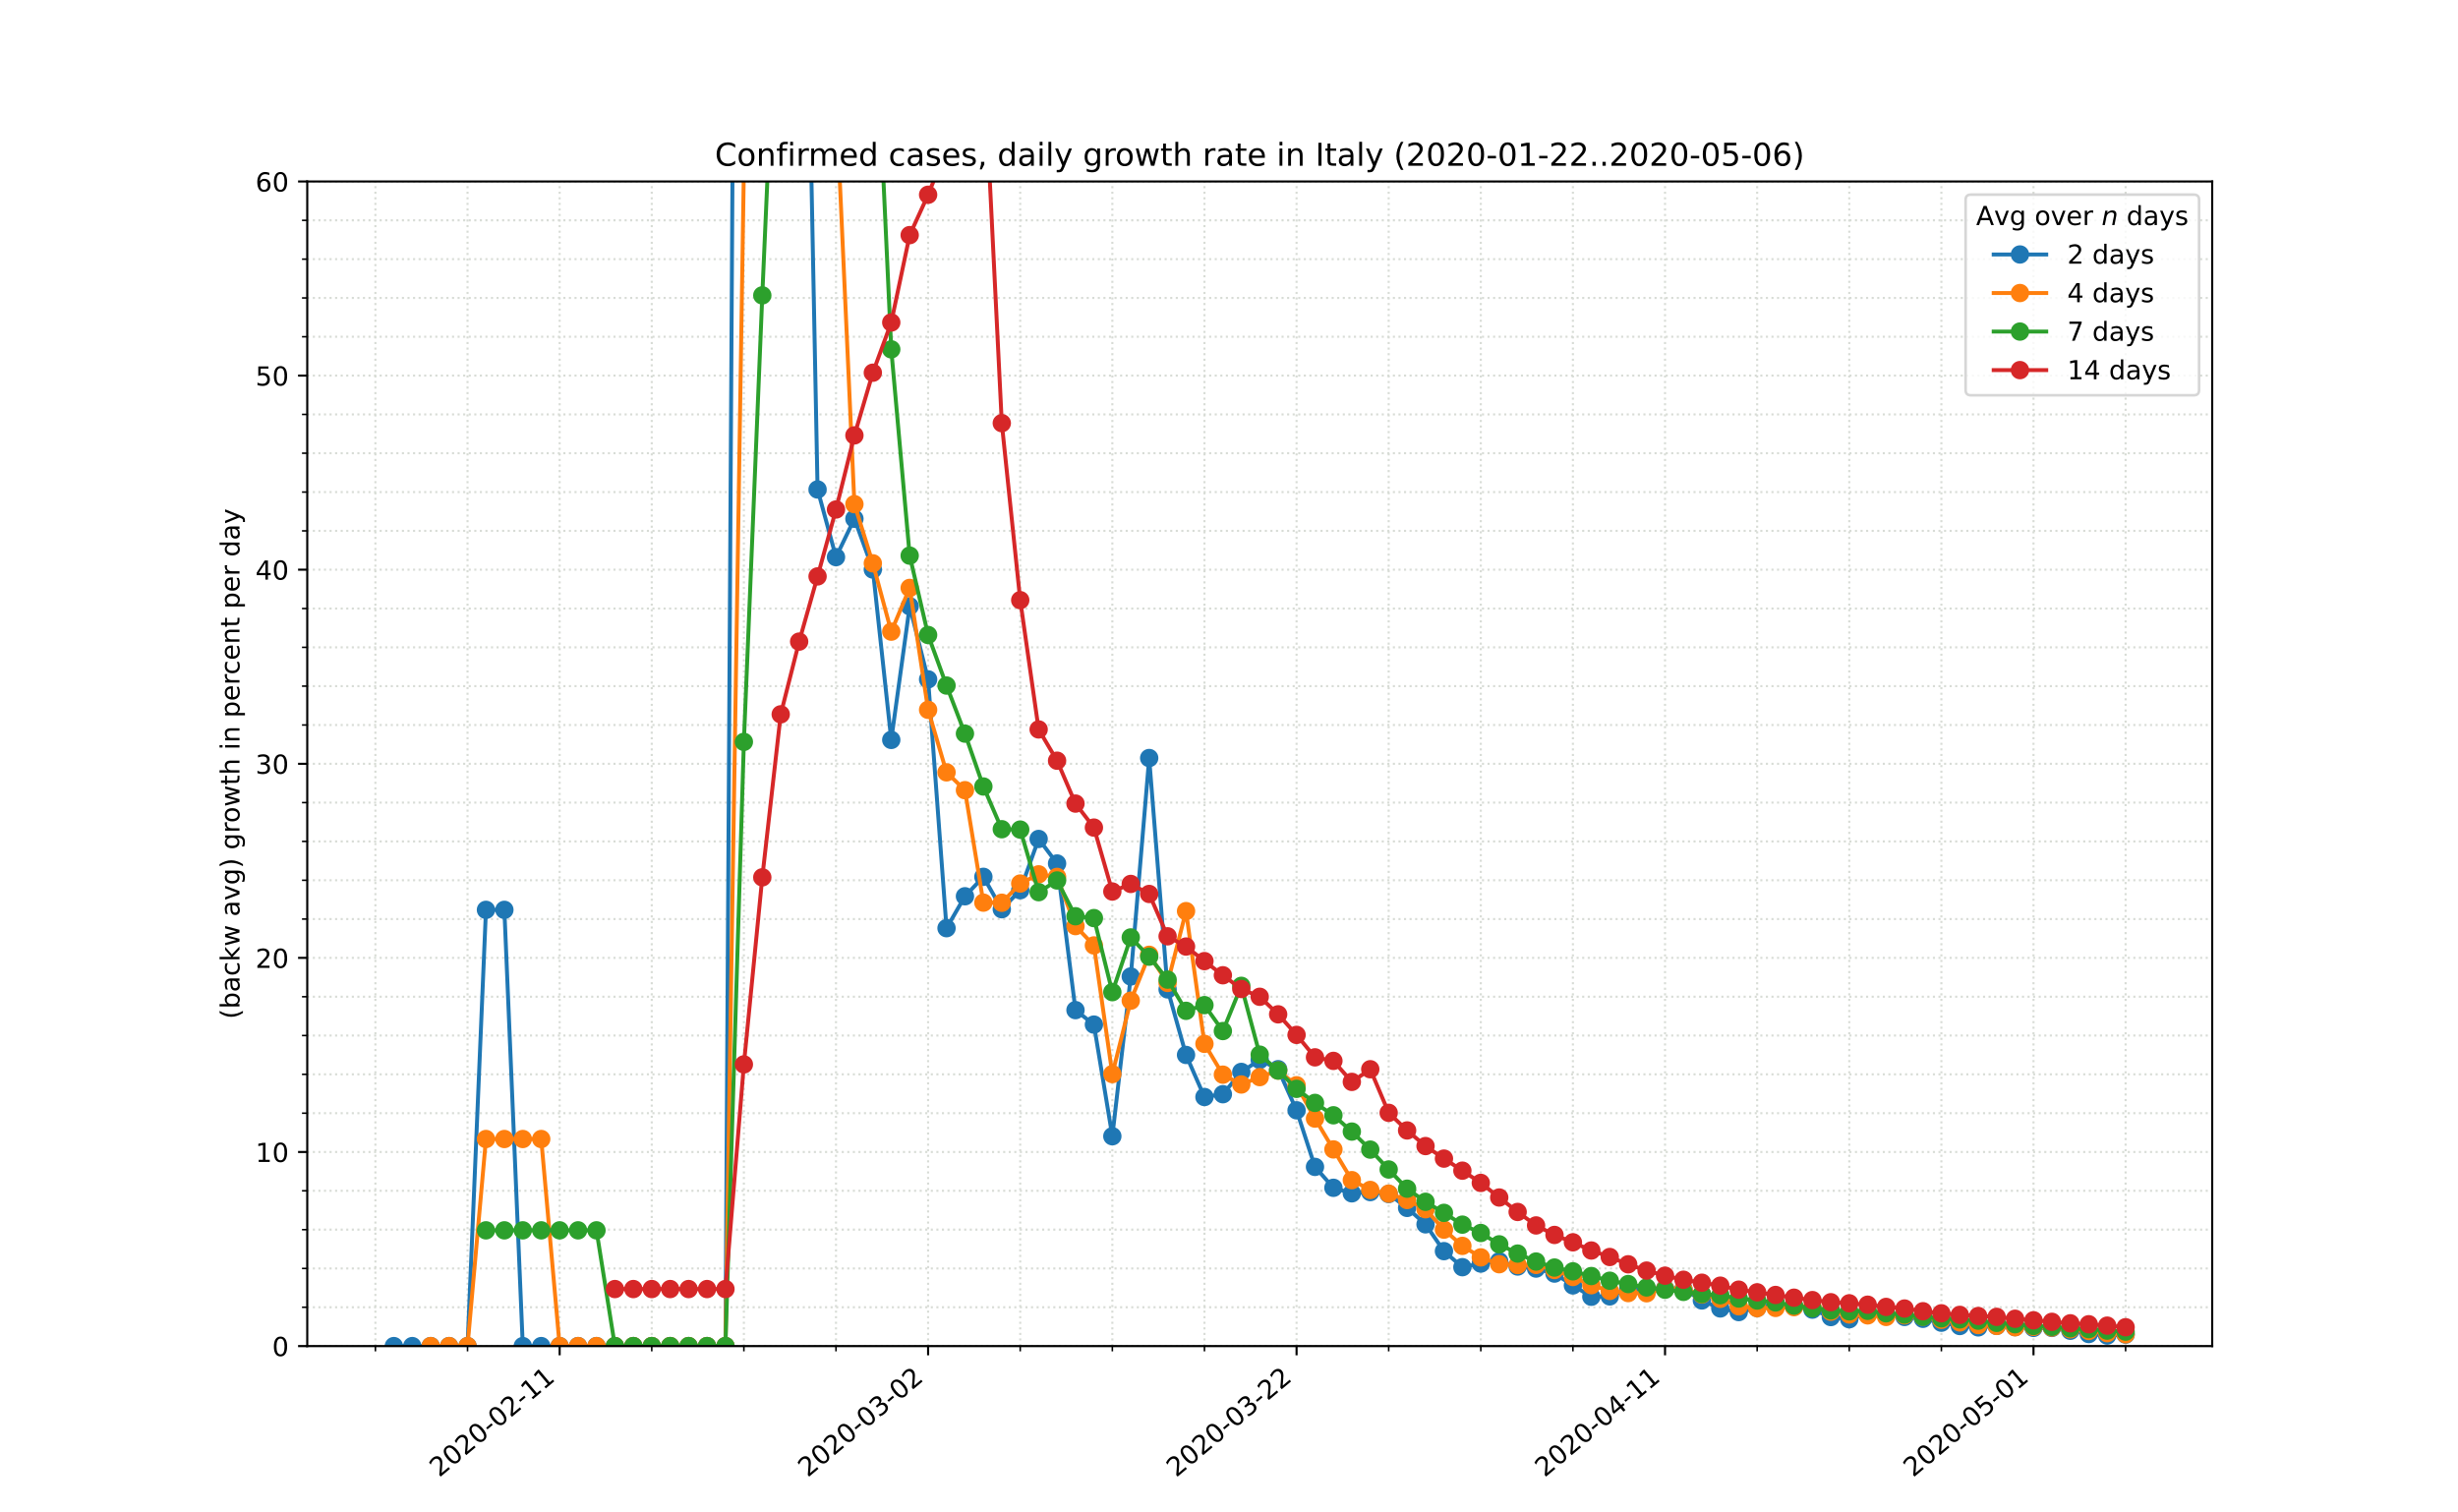 <?xml version="1.0" encoding="utf-8" standalone="no"?>
<!DOCTYPE svg PUBLIC "-//W3C//DTD SVG 1.1//EN"
  "http://www.w3.org/Graphics/SVG/1.1/DTD/svg11.dtd">
<!-- Created with matplotlib (https://matplotlib.org/) -->
<svg height="576pt" version="1.1" viewBox="0 0 936 576" width="936pt" xmlns="http://www.w3.org/2000/svg" xmlns:xlink="http://www.w3.org/1999/xlink">
 <defs>
  <style type="text/css">
*{stroke-linecap:butt;stroke-linejoin:round;}
  </style>
 </defs>
 <g id="figure_1">
  <g id="patch_1">
   <path d="M 0 576 
L 936 576 
L 936 0 
L 0 0 
z
" style="fill:#ffffff;"/>
  </g>
  <g id="axes_1">
   <g id="patch_2">
    <path d="M 117 512.64 
L 842.4 512.64 
L 842.4 69.12 
L 117 69.12 
z
" style="fill:#ffffff;"/>
   </g>
   <g id="matplotlib.axis_1">
    <g id="xtick_1">
     <g id="line2d_1">
      <path clip-path="url(#pd00855adf9)" d="M 213.112 512.64 
L 213.112 69.12 
" style="fill:none;stroke:#d8dcd6;stroke-dasharray:0.8,1.32;stroke-dashoffset:0;stroke-width:0.8;"/>
     </g>
     <g id="line2d_2">
      <defs>
       <path d="M 0 0 
L 0 3.5 
" id="me9c0673132" style="stroke:#000000;stroke-width:0.8;"/>
      </defs>
      <g>
       <use style="stroke:#000000;stroke-width:0.8;" x="213.112" xlink:href="#me9c0673132" y="512.64"/>
      </g>
     </g>
     <g id="text_1">
      <!-- 2020-02-11 -->
      <defs>
       <path d="M 19.188 8.297 
L 53.609 8.297 
L 53.609 0 
L 7.328 0 
L 7.328 8.297 
Q 12.938 14.109 22.625 23.891 
Q 32.328 33.688 34.812 36.531 
Q 39.547 41.844 41.422 45.531 
Q 43.312 49.219 43.312 52.781 
Q 43.312 58.594 39.234 62.25 
Q 35.156 65.922 28.609 65.922 
Q 23.969 65.922 18.812 64.312 
Q 13.672 62.703 7.812 59.422 
L 7.812 69.391 
Q 13.766 71.781 18.938 73 
Q 24.125 74.219 28.422 74.219 
Q 39.75 74.219 46.484 68.547 
Q 53.219 62.891 53.219 53.422 
Q 53.219 48.922 51.531 44.891 
Q 49.859 40.875 45.406 35.406 
Q 44.188 33.984 37.641 27.219 
Q 31.109 20.453 19.188 8.297 
z
" id="DejaVuSans-50"/>
       <path d="M 31.781 66.406 
Q 24.172 66.406 20.328 58.906 
Q 16.5 51.422 16.5 36.375 
Q 16.5 21.391 20.328 13.891 
Q 24.172 6.391 31.781 6.391 
Q 39.453 6.391 43.281 13.891 
Q 47.125 21.391 47.125 36.375 
Q 47.125 51.422 43.281 58.906 
Q 39.453 66.406 31.781 66.406 
z
M 31.781 74.219 
Q 44.047 74.219 50.516 64.516 
Q 56.984 54.828 56.984 36.375 
Q 56.984 17.969 50.516 8.266 
Q 44.047 -1.422 31.781 -1.422 
Q 19.531 -1.422 13.062 8.266 
Q 6.594 17.969 6.594 36.375 
Q 6.594 54.828 13.062 64.516 
Q 19.531 74.219 31.781 74.219 
z
" id="DejaVuSans-48"/>
       <path d="M 4.891 31.391 
L 31.203 31.391 
L 31.203 23.391 
L 4.891 23.391 
z
" id="DejaVuSans-45"/>
       <path d="M 12.406 8.297 
L 28.516 8.297 
L 28.516 63.922 
L 10.984 60.406 
L 10.984 69.391 
L 28.422 72.906 
L 38.281 72.906 
L 38.281 8.297 
L 54.391 8.297 
L 54.391 0 
L 12.406 0 
z
" id="DejaVuSans-49"/>
      </defs>
      <g transform="translate(167.256 562.817)rotate(-40)scale(0.1 -0.1)">
       <use xlink:href="#DejaVuSans-50"/>
       <use x="63.623" xlink:href="#DejaVuSans-48"/>
       <use x="127.246" xlink:href="#DejaVuSans-50"/>
       <use x="190.869" xlink:href="#DejaVuSans-48"/>
       <use x="254.492" xlink:href="#DejaVuSans-45"/>
       <use x="290.576" xlink:href="#DejaVuSans-48"/>
       <use x="354.199" xlink:href="#DejaVuSans-50"/>
       <use x="417.822" xlink:href="#DejaVuSans-45"/>
       <use x="453.906" xlink:href="#DejaVuSans-49"/>
       <use x="517.529" xlink:href="#DejaVuSans-49"/>
      </g>
     </g>
    </g>
    <g id="xtick_2">
     <g id="line2d_3">
      <path clip-path="url(#pd00855adf9)" d="M 353.421 512.64 
L 353.421 69.12 
" style="fill:none;stroke:#d8dcd6;stroke-dasharray:0.8,1.32;stroke-dashoffset:0;stroke-width:0.8;"/>
     </g>
     <g id="line2d_4">
      <g>
       <use style="stroke:#000000;stroke-width:0.8;" x="353.421" xlink:href="#me9c0673132" y="512.64"/>
      </g>
     </g>
     <g id="text_2">
      <!-- 2020-03-02 -->
      <defs>
       <path d="M 40.578 39.312 
Q 47.656 37.797 51.625 33 
Q 55.609 28.219 55.609 21.188 
Q 55.609 10.406 48.188 4.484 
Q 40.766 -1.422 27.094 -1.422 
Q 22.516 -1.422 17.656 -0.516 
Q 12.797 0.391 7.625 2.203 
L 7.625 11.719 
Q 11.719 9.328 16.594 8.109 
Q 21.484 6.891 26.812 6.891 
Q 36.078 6.891 40.938 10.547 
Q 45.797 14.203 45.797 21.188 
Q 45.797 27.641 41.281 31.266 
Q 36.766 34.906 28.719 34.906 
L 20.219 34.906 
L 20.219 43.016 
L 29.109 43.016 
Q 36.375 43.016 40.234 45.922 
Q 44.094 48.828 44.094 54.297 
Q 44.094 59.906 40.109 62.906 
Q 36.141 65.922 28.719 65.922 
Q 24.656 65.922 20.016 65.031 
Q 15.375 64.156 9.812 62.312 
L 9.812 71.094 
Q 15.438 72.656 20.344 73.438 
Q 25.25 74.219 29.594 74.219 
Q 40.828 74.219 47.359 69.109 
Q 53.906 64.016 53.906 55.328 
Q 53.906 49.266 50.438 45.094 
Q 46.969 40.922 40.578 39.312 
z
" id="DejaVuSans-51"/>
      </defs>
      <g transform="translate(307.566 562.817)rotate(-40)scale(0.1 -0.1)">
       <use xlink:href="#DejaVuSans-50"/>
       <use x="63.623" xlink:href="#DejaVuSans-48"/>
       <use x="127.246" xlink:href="#DejaVuSans-50"/>
       <use x="190.869" xlink:href="#DejaVuSans-48"/>
       <use x="254.492" xlink:href="#DejaVuSans-45"/>
       <use x="290.576" xlink:href="#DejaVuSans-48"/>
       <use x="354.199" xlink:href="#DejaVuSans-51"/>
       <use x="417.822" xlink:href="#DejaVuSans-45"/>
       <use x="453.906" xlink:href="#DejaVuSans-48"/>
       <use x="517.529" xlink:href="#DejaVuSans-50"/>
      </g>
     </g>
    </g>
    <g id="xtick_3">
     <g id="line2d_5">
      <path clip-path="url(#pd00855adf9)" d="M 493.731 512.64 
L 493.731 69.12 
" style="fill:none;stroke:#d8dcd6;stroke-dasharray:0.8,1.32;stroke-dashoffset:0;stroke-width:0.8;"/>
     </g>
     <g id="line2d_6">
      <g>
       <use style="stroke:#000000;stroke-width:0.8;" x="493.731" xlink:href="#me9c0673132" y="512.64"/>
      </g>
     </g>
     <g id="text_3">
      <!-- 2020-03-22 -->
      <g transform="translate(447.875 562.817)rotate(-40)scale(0.1 -0.1)">
       <use xlink:href="#DejaVuSans-50"/>
       <use x="63.623" xlink:href="#DejaVuSans-48"/>
       <use x="127.246" xlink:href="#DejaVuSans-50"/>
       <use x="190.869" xlink:href="#DejaVuSans-48"/>
       <use x="254.492" xlink:href="#DejaVuSans-45"/>
       <use x="290.576" xlink:href="#DejaVuSans-48"/>
       <use x="354.199" xlink:href="#DejaVuSans-51"/>
       <use x="417.822" xlink:href="#DejaVuSans-45"/>
       <use x="453.906" xlink:href="#DejaVuSans-50"/>
       <use x="517.529" xlink:href="#DejaVuSans-50"/>
      </g>
     </g>
    </g>
    <g id="xtick_4">
     <g id="line2d_7">
      <path clip-path="url(#pd00855adf9)" d="M 634.04 512.64 
L 634.04 69.12 
" style="fill:none;stroke:#d8dcd6;stroke-dasharray:0.8,1.32;stroke-dashoffset:0;stroke-width:0.8;"/>
     </g>
     <g id="line2d_8">
      <g>
       <use style="stroke:#000000;stroke-width:0.8;" x="634.04" xlink:href="#me9c0673132" y="512.64"/>
      </g>
     </g>
     <g id="text_4">
      <!-- 2020-04-11 -->
      <defs>
       <path d="M 37.797 64.312 
L 12.891 25.391 
L 37.797 25.391 
z
M 35.203 72.906 
L 47.609 72.906 
L 47.609 25.391 
L 58.016 25.391 
L 58.016 17.188 
L 47.609 17.188 
L 47.609 0 
L 37.797 0 
L 37.797 17.188 
L 4.891 17.188 
L 4.891 26.703 
z
" id="DejaVuSans-52"/>
      </defs>
      <g transform="translate(588.184 562.817)rotate(-40)scale(0.1 -0.1)">
       <use xlink:href="#DejaVuSans-50"/>
       <use x="63.623" xlink:href="#DejaVuSans-48"/>
       <use x="127.246" xlink:href="#DejaVuSans-50"/>
       <use x="190.869" xlink:href="#DejaVuSans-48"/>
       <use x="254.492" xlink:href="#DejaVuSans-45"/>
       <use x="290.576" xlink:href="#DejaVuSans-48"/>
       <use x="354.199" xlink:href="#DejaVuSans-52"/>
       <use x="417.822" xlink:href="#DejaVuSans-45"/>
       <use x="453.906" xlink:href="#DejaVuSans-49"/>
       <use x="517.529" xlink:href="#DejaVuSans-49"/>
      </g>
     </g>
    </g>
    <g id="xtick_5">
     <g id="line2d_9">
      <path clip-path="url(#pd00855adf9)" d="M 774.35 512.64 
L 774.35 69.12 
" style="fill:none;stroke:#d8dcd6;stroke-dasharray:0.8,1.32;stroke-dashoffset:0;stroke-width:0.8;"/>
     </g>
     <g id="line2d_10">
      <g>
       <use style="stroke:#000000;stroke-width:0.8;" x="774.35" xlink:href="#me9c0673132" y="512.64"/>
      </g>
     </g>
     <g id="text_5">
      <!-- 2020-05-01 -->
      <defs>
       <path d="M 10.797 72.906 
L 49.516 72.906 
L 49.516 64.594 
L 19.828 64.594 
L 19.828 46.734 
Q 21.969 47.469 24.109 47.828 
Q 26.266 48.188 28.422 48.188 
Q 40.625 48.188 47.75 41.5 
Q 54.891 34.812 54.891 23.391 
Q 54.891 11.625 47.562 5.094 
Q 40.234 -1.422 26.906 -1.422 
Q 22.312 -1.422 17.547 -0.641 
Q 12.797 0.141 7.719 1.703 
L 7.719 11.625 
Q 12.109 9.234 16.797 8.062 
Q 21.484 6.891 26.703 6.891 
Q 35.156 6.891 40.078 11.328 
Q 45.016 15.766 45.016 23.391 
Q 45.016 31 40.078 35.438 
Q 35.156 39.891 26.703 39.891 
Q 22.75 39.891 18.812 39.016 
Q 14.891 38.141 10.797 36.281 
z
" id="DejaVuSans-53"/>
      </defs>
      <g transform="translate(728.494 562.817)rotate(-40)scale(0.1 -0.1)">
       <use xlink:href="#DejaVuSans-50"/>
       <use x="63.623" xlink:href="#DejaVuSans-48"/>
       <use x="127.246" xlink:href="#DejaVuSans-50"/>
       <use x="190.869" xlink:href="#DejaVuSans-48"/>
       <use x="254.492" xlink:href="#DejaVuSans-45"/>
       <use x="290.576" xlink:href="#DejaVuSans-48"/>
       <use x="354.199" xlink:href="#DejaVuSans-53"/>
       <use x="417.822" xlink:href="#DejaVuSans-45"/>
       <use x="453.906" xlink:href="#DejaVuSans-48"/>
       <use x="517.529" xlink:href="#DejaVuSans-49"/>
      </g>
     </g>
    </g>
    <g id="xtick_6">
     <g id="line2d_11">
      <path clip-path="url(#pd00855adf9)" d="M 142.957 512.64 
L 142.957 69.12 
" style="fill:none;stroke:#d8dcd6;stroke-dasharray:0.8,1.32;stroke-dashoffset:0;stroke-width:0.8;"/>
     </g>
     <g id="line2d_12">
      <defs>
       <path d="M 0 0 
L 0 2 
" id="m3b63c242f5" style="stroke:#000000;stroke-width:0.6;"/>
      </defs>
      <g>
       <use style="stroke:#000000;stroke-width:0.6;" x="142.957" xlink:href="#m3b63c242f5" y="512.64"/>
      </g>
     </g>
    </g>
    <g id="xtick_7">
     <g id="line2d_13">
      <path clip-path="url(#pd00855adf9)" d="M 178.035 512.64 
L 178.035 69.12 
" style="fill:none;stroke:#d8dcd6;stroke-dasharray:0.8,1.32;stroke-dashoffset:0;stroke-width:0.8;"/>
     </g>
     <g id="line2d_14">
      <g>
       <use style="stroke:#000000;stroke-width:0.6;" x="178.035" xlink:href="#m3b63c242f5" y="512.64"/>
      </g>
     </g>
    </g>
    <g id="xtick_8">
     <g id="line2d_15">
      <path clip-path="url(#pd00855adf9)" d="M 248.189 512.64 
L 248.189 69.12 
" style="fill:none;stroke:#d8dcd6;stroke-dasharray:0.8,1.32;stroke-dashoffset:0;stroke-width:0.8;"/>
     </g>
     <g id="line2d_16">
      <g>
       <use style="stroke:#000000;stroke-width:0.6;" x="248.189" xlink:href="#m3b63c242f5" y="512.64"/>
      </g>
     </g>
    </g>
    <g id="xtick_9">
     <g id="line2d_17">
      <path clip-path="url(#pd00855adf9)" d="M 283.267 512.64 
L 283.267 69.12 
" style="fill:none;stroke:#d8dcd6;stroke-dasharray:0.8,1.32;stroke-dashoffset:0;stroke-width:0.8;"/>
     </g>
     <g id="line2d_18">
      <g>
       <use style="stroke:#000000;stroke-width:0.6;" x="283.267" xlink:href="#m3b63c242f5" y="512.64"/>
      </g>
     </g>
    </g>
    <g id="xtick_10">
     <g id="line2d_19">
      <path clip-path="url(#pd00855adf9)" d="M 318.344 512.64 
L 318.344 69.12 
" style="fill:none;stroke:#d8dcd6;stroke-dasharray:0.8,1.32;stroke-dashoffset:0;stroke-width:0.8;"/>
     </g>
     <g id="line2d_20">
      <g>
       <use style="stroke:#000000;stroke-width:0.6;" x="318.344" xlink:href="#m3b63c242f5" y="512.64"/>
      </g>
     </g>
    </g>
    <g id="xtick_11">
     <g id="line2d_21">
      <path clip-path="url(#pd00855adf9)" d="M 388.499 512.64 
L 388.499 69.12 
" style="fill:none;stroke:#d8dcd6;stroke-dasharray:0.8,1.32;stroke-dashoffset:0;stroke-width:0.8;"/>
     </g>
     <g id="line2d_22">
      <g>
       <use style="stroke:#000000;stroke-width:0.6;" x="388.499" xlink:href="#m3b63c242f5" y="512.64"/>
      </g>
     </g>
    </g>
    <g id="xtick_12">
     <g id="line2d_23">
      <path clip-path="url(#pd00855adf9)" d="M 423.576 512.64 
L 423.576 69.12 
" style="fill:none;stroke:#d8dcd6;stroke-dasharray:0.8,1.32;stroke-dashoffset:0;stroke-width:0.8;"/>
     </g>
     <g id="line2d_24">
      <g>
       <use style="stroke:#000000;stroke-width:0.6;" x="423.576" xlink:href="#m3b63c242f5" y="512.64"/>
      </g>
     </g>
    </g>
    <g id="xtick_13">
     <g id="line2d_25">
      <path clip-path="url(#pd00855adf9)" d="M 458.654 512.64 
L 458.654 69.12 
" style="fill:none;stroke:#d8dcd6;stroke-dasharray:0.8,1.32;stroke-dashoffset:0;stroke-width:0.8;"/>
     </g>
     <g id="line2d_26">
      <g>
       <use style="stroke:#000000;stroke-width:0.6;" x="458.654" xlink:href="#m3b63c242f5" y="512.64"/>
      </g>
     </g>
    </g>
    <g id="xtick_14">
     <g id="line2d_27">
      <path clip-path="url(#pd00855adf9)" d="M 528.808 512.64 
L 528.808 69.12 
" style="fill:none;stroke:#d8dcd6;stroke-dasharray:0.8,1.32;stroke-dashoffset:0;stroke-width:0.8;"/>
     </g>
     <g id="line2d_28">
      <g>
       <use style="stroke:#000000;stroke-width:0.6;" x="528.808" xlink:href="#m3b63c242f5" y="512.64"/>
      </g>
     </g>
    </g>
    <g id="xtick_15">
     <g id="line2d_29">
      <path clip-path="url(#pd00855adf9)" d="M 563.886 512.64 
L 563.886 69.12 
" style="fill:none;stroke:#d8dcd6;stroke-dasharray:0.8,1.32;stroke-dashoffset:0;stroke-width:0.8;"/>
     </g>
     <g id="line2d_30">
      <g>
       <use style="stroke:#000000;stroke-width:0.6;" x="563.886" xlink:href="#m3b63c242f5" y="512.64"/>
      </g>
     </g>
    </g>
    <g id="xtick_16">
     <g id="line2d_31">
      <path clip-path="url(#pd00855adf9)" d="M 598.963 512.64 
L 598.963 69.12 
" style="fill:none;stroke:#d8dcd6;stroke-dasharray:0.8,1.32;stroke-dashoffset:0;stroke-width:0.8;"/>
     </g>
     <g id="line2d_32">
      <g>
       <use style="stroke:#000000;stroke-width:0.6;" x="598.963" xlink:href="#m3b63c242f5" y="512.64"/>
      </g>
     </g>
    </g>
    <g id="xtick_17">
     <g id="line2d_33">
      <path clip-path="url(#pd00855adf9)" d="M 669.118 512.64 
L 669.118 69.12 
" style="fill:none;stroke:#d8dcd6;stroke-dasharray:0.8,1.32;stroke-dashoffset:0;stroke-width:0.8;"/>
     </g>
     <g id="line2d_34">
      <g>
       <use style="stroke:#000000;stroke-width:0.6;" x="669.118" xlink:href="#m3b63c242f5" y="512.64"/>
      </g>
     </g>
    </g>
    <g id="xtick_18">
     <g id="line2d_35">
      <path clip-path="url(#pd00855adf9)" d="M 704.195 512.64 
L 704.195 69.12 
" style="fill:none;stroke:#d8dcd6;stroke-dasharray:0.8,1.32;stroke-dashoffset:0;stroke-width:0.8;"/>
     </g>
     <g id="line2d_36">
      <g>
       <use style="stroke:#000000;stroke-width:0.6;" x="704.195" xlink:href="#m3b63c242f5" y="512.64"/>
      </g>
     </g>
    </g>
    <g id="xtick_19">
     <g id="line2d_37">
      <path clip-path="url(#pd00855adf9)" d="M 739.273 512.64 
L 739.273 69.12 
" style="fill:none;stroke:#d8dcd6;stroke-dasharray:0.8,1.32;stroke-dashoffset:0;stroke-width:0.8;"/>
     </g>
     <g id="line2d_38">
      <g>
       <use style="stroke:#000000;stroke-width:0.6;" x="739.273" xlink:href="#m3b63c242f5" y="512.64"/>
      </g>
     </g>
    </g>
    <g id="xtick_20">
     <g id="line2d_39">
      <path clip-path="url(#pd00855adf9)" d="M 809.427 512.64 
L 809.427 69.12 
" style="fill:none;stroke:#d8dcd6;stroke-dasharray:0.8,1.32;stroke-dashoffset:0;stroke-width:0.8;"/>
     </g>
     <g id="line2d_40">
      <g>
       <use style="stroke:#000000;stroke-width:0.6;" x="809.427" xlink:href="#m3b63c242f5" y="512.64"/>
      </g>
     </g>
    </g>
   </g>
   <g id="matplotlib.axis_2">
    <g id="ytick_1">
     <g id="line2d_41">
      <path clip-path="url(#pd00855adf9)" d="M 117 512.64 
L 842.4 512.64 
" style="fill:none;stroke:#d8dcd6;stroke-dasharray:0.8,1.32;stroke-dashoffset:0;stroke-width:0.8;"/>
     </g>
     <g id="line2d_42">
      <defs>
       <path d="M 0 0 
L -3.5 0 
" id="m64c4bc5dcc" style="stroke:#000000;stroke-width:0.8;"/>
      </defs>
      <g>
       <use style="stroke:#000000;stroke-width:0.8;" x="117" xlink:href="#m64c4bc5dcc" y="512.64"/>
      </g>
     </g>
     <g id="text_6">
      <!-- 0 -->
      <g transform="translate(103.638 516.439)scale(0.1 -0.1)">
       <use xlink:href="#DejaVuSans-48"/>
      </g>
     </g>
    </g>
    <g id="ytick_2">
     <g id="line2d_43">
      <path clip-path="url(#pd00855adf9)" d="M 117 438.72 
L 842.4 438.72 
" style="fill:none;stroke:#d8dcd6;stroke-dasharray:0.8,1.32;stroke-dashoffset:0;stroke-width:0.8;"/>
     </g>
     <g id="line2d_44">
      <g>
       <use style="stroke:#000000;stroke-width:0.8;" x="117" xlink:href="#m64c4bc5dcc" y="438.72"/>
      </g>
     </g>
     <g id="text_7">
      <!-- 10 -->
      <g transform="translate(97.275 442.519)scale(0.1 -0.1)">
       <use xlink:href="#DejaVuSans-49"/>
       <use x="63.623" xlink:href="#DejaVuSans-48"/>
      </g>
     </g>
    </g>
    <g id="ytick_3">
     <g id="line2d_45">
      <path clip-path="url(#pd00855adf9)" d="M 117 364.8 
L 842.4 364.8 
" style="fill:none;stroke:#d8dcd6;stroke-dasharray:0.8,1.32;stroke-dashoffset:0;stroke-width:0.8;"/>
     </g>
     <g id="line2d_46">
      <g>
       <use style="stroke:#000000;stroke-width:0.8;" x="117" xlink:href="#m64c4bc5dcc" y="364.8"/>
      </g>
     </g>
     <g id="text_8">
      <!-- 20 -->
      <g transform="translate(97.275 368.599)scale(0.1 -0.1)">
       <use xlink:href="#DejaVuSans-50"/>
       <use x="63.623" xlink:href="#DejaVuSans-48"/>
      </g>
     </g>
    </g>
    <g id="ytick_4">
     <g id="line2d_47">
      <path clip-path="url(#pd00855adf9)" d="M 117 290.88 
L 842.4 290.88 
" style="fill:none;stroke:#d8dcd6;stroke-dasharray:0.8,1.32;stroke-dashoffset:0;stroke-width:0.8;"/>
     </g>
     <g id="line2d_48">
      <g>
       <use style="stroke:#000000;stroke-width:0.8;" x="117" xlink:href="#m64c4bc5dcc" y="290.88"/>
      </g>
     </g>
     <g id="text_9">
      <!-- 30 -->
      <g transform="translate(97.275 294.679)scale(0.1 -0.1)">
       <use xlink:href="#DejaVuSans-51"/>
       <use x="63.623" xlink:href="#DejaVuSans-48"/>
      </g>
     </g>
    </g>
    <g id="ytick_5">
     <g id="line2d_49">
      <path clip-path="url(#pd00855adf9)" d="M 117 216.96 
L 842.4 216.96 
" style="fill:none;stroke:#d8dcd6;stroke-dasharray:0.8,1.32;stroke-dashoffset:0;stroke-width:0.8;"/>
     </g>
     <g id="line2d_50">
      <g>
       <use style="stroke:#000000;stroke-width:0.8;" x="117" xlink:href="#m64c4bc5dcc" y="216.96"/>
      </g>
     </g>
     <g id="text_10">
      <!-- 40 -->
      <g transform="translate(97.275 220.759)scale(0.1 -0.1)">
       <use xlink:href="#DejaVuSans-52"/>
       <use x="63.623" xlink:href="#DejaVuSans-48"/>
      </g>
     </g>
    </g>
    <g id="ytick_6">
     <g id="line2d_51">
      <path clip-path="url(#pd00855adf9)" d="M 117 143.04 
L 842.4 143.04 
" style="fill:none;stroke:#d8dcd6;stroke-dasharray:0.8,1.32;stroke-dashoffset:0;stroke-width:0.8;"/>
     </g>
     <g id="line2d_52">
      <g>
       <use style="stroke:#000000;stroke-width:0.8;" x="117" xlink:href="#m64c4bc5dcc" y="143.04"/>
      </g>
     </g>
     <g id="text_11">
      <!-- 50 -->
      <g transform="translate(97.275 146.839)scale(0.1 -0.1)">
       <use xlink:href="#DejaVuSans-53"/>
       <use x="63.623" xlink:href="#DejaVuSans-48"/>
      </g>
     </g>
    </g>
    <g id="ytick_7">
     <g id="line2d_53">
      <path clip-path="url(#pd00855adf9)" d="M 117 69.12 
L 842.4 69.12 
" style="fill:none;stroke:#d8dcd6;stroke-dasharray:0.8,1.32;stroke-dashoffset:0;stroke-width:0.8;"/>
     </g>
     <g id="line2d_54">
      <g>
       <use style="stroke:#000000;stroke-width:0.8;" x="117" xlink:href="#m64c4bc5dcc" y="69.12"/>
      </g>
     </g>
     <g id="text_12">
      <!-- 60 -->
      <defs>
       <path d="M 33.016 40.375 
Q 26.375 40.375 22.484 35.828 
Q 18.609 31.297 18.609 23.391 
Q 18.609 15.531 22.484 10.953 
Q 26.375 6.391 33.016 6.391 
Q 39.656 6.391 43.531 10.953 
Q 47.406 15.531 47.406 23.391 
Q 47.406 31.297 43.531 35.828 
Q 39.656 40.375 33.016 40.375 
z
M 52.594 71.297 
L 52.594 62.312 
Q 48.875 64.062 45.094 64.984 
Q 41.312 65.922 37.594 65.922 
Q 27.828 65.922 22.672 59.328 
Q 17.531 52.734 16.797 39.406 
Q 19.672 43.656 24.016 45.922 
Q 28.375 48.188 33.594 48.188 
Q 44.578 48.188 50.953 41.516 
Q 57.328 34.859 57.328 23.391 
Q 57.328 12.156 50.688 5.359 
Q 44.047 -1.422 33.016 -1.422 
Q 20.359 -1.422 13.672 8.266 
Q 6.984 17.969 6.984 36.375 
Q 6.984 53.656 15.188 63.938 
Q 23.391 74.219 37.203 74.219 
Q 40.922 74.219 44.703 73.484 
Q 48.484 72.75 52.594 71.297 
z
" id="DejaVuSans-54"/>
      </defs>
      <g transform="translate(97.275 72.919)scale(0.1 -0.1)">
       <use xlink:href="#DejaVuSans-54"/>
       <use x="63.623" xlink:href="#DejaVuSans-48"/>
      </g>
     </g>
    </g>
    <g id="ytick_8">
     <g id="line2d_55">
      <path clip-path="url(#pd00855adf9)" d="M 117 497.856 
L 842.4 497.856 
" style="fill:none;stroke:#d8dcd6;stroke-dasharray:0.8,1.32;stroke-dashoffset:0;stroke-width:0.8;"/>
     </g>
     <g id="line2d_56">
      <defs>
       <path d="M 0 0 
L -2 0 
" id="m5de071d908" style="stroke:#000000;stroke-width:0.6;"/>
      </defs>
      <g>
       <use style="stroke:#000000;stroke-width:0.6;" x="117" xlink:href="#m5de071d908" y="497.856"/>
      </g>
     </g>
    </g>
    <g id="ytick_9">
     <g id="line2d_57">
      <path clip-path="url(#pd00855adf9)" d="M 117 483.072 
L 842.4 483.072 
" style="fill:none;stroke:#d8dcd6;stroke-dasharray:0.8,1.32;stroke-dashoffset:0;stroke-width:0.8;"/>
     </g>
     <g id="line2d_58">
      <g>
       <use style="stroke:#000000;stroke-width:0.6;" x="117" xlink:href="#m5de071d908" y="483.072"/>
      </g>
     </g>
    </g>
    <g id="ytick_10">
     <g id="line2d_59">
      <path clip-path="url(#pd00855adf9)" d="M 117 468.288 
L 842.4 468.288 
" style="fill:none;stroke:#d8dcd6;stroke-dasharray:0.8,1.32;stroke-dashoffset:0;stroke-width:0.8;"/>
     </g>
     <g id="line2d_60">
      <g>
       <use style="stroke:#000000;stroke-width:0.6;" x="117" xlink:href="#m5de071d908" y="468.288"/>
      </g>
     </g>
    </g>
    <g id="ytick_11">
     <g id="line2d_61">
      <path clip-path="url(#pd00855adf9)" d="M 117 453.504 
L 842.4 453.504 
" style="fill:none;stroke:#d8dcd6;stroke-dasharray:0.8,1.32;stroke-dashoffset:0;stroke-width:0.8;"/>
     </g>
     <g id="line2d_62">
      <g>
       <use style="stroke:#000000;stroke-width:0.6;" x="117" xlink:href="#m5de071d908" y="453.504"/>
      </g>
     </g>
    </g>
    <g id="ytick_12">
     <g id="line2d_63">
      <path clip-path="url(#pd00855adf9)" d="M 117 423.936 
L 842.4 423.936 
" style="fill:none;stroke:#d8dcd6;stroke-dasharray:0.8,1.32;stroke-dashoffset:0;stroke-width:0.8;"/>
     </g>
     <g id="line2d_64">
      <g>
       <use style="stroke:#000000;stroke-width:0.6;" x="117" xlink:href="#m5de071d908" y="423.936"/>
      </g>
     </g>
    </g>
    <g id="ytick_13">
     <g id="line2d_65">
      <path clip-path="url(#pd00855adf9)" d="M 117 409.152 
L 842.4 409.152 
" style="fill:none;stroke:#d8dcd6;stroke-dasharray:0.8,1.32;stroke-dashoffset:0;stroke-width:0.8;"/>
     </g>
     <g id="line2d_66">
      <g>
       <use style="stroke:#000000;stroke-width:0.6;" x="117" xlink:href="#m5de071d908" y="409.152"/>
      </g>
     </g>
    </g>
    <g id="ytick_14">
     <g id="line2d_67">
      <path clip-path="url(#pd00855adf9)" d="M 117 394.368 
L 842.4 394.368 
" style="fill:none;stroke:#d8dcd6;stroke-dasharray:0.8,1.32;stroke-dashoffset:0;stroke-width:0.8;"/>
     </g>
     <g id="line2d_68">
      <g>
       <use style="stroke:#000000;stroke-width:0.6;" x="117" xlink:href="#m5de071d908" y="394.368"/>
      </g>
     </g>
    </g>
    <g id="ytick_15">
     <g id="line2d_69">
      <path clip-path="url(#pd00855adf9)" d="M 117 379.584 
L 842.4 379.584 
" style="fill:none;stroke:#d8dcd6;stroke-dasharray:0.8,1.32;stroke-dashoffset:0;stroke-width:0.8;"/>
     </g>
     <g id="line2d_70">
      <g>
       <use style="stroke:#000000;stroke-width:0.6;" x="117" xlink:href="#m5de071d908" y="379.584"/>
      </g>
     </g>
    </g>
    <g id="ytick_16">
     <g id="line2d_71">
      <path clip-path="url(#pd00855adf9)" d="M 117 350.016 
L 842.4 350.016 
" style="fill:none;stroke:#d8dcd6;stroke-dasharray:0.8,1.32;stroke-dashoffset:0;stroke-width:0.8;"/>
     </g>
     <g id="line2d_72">
      <g>
       <use style="stroke:#000000;stroke-width:0.6;" x="117" xlink:href="#m5de071d908" y="350.016"/>
      </g>
     </g>
    </g>
    <g id="ytick_17">
     <g id="line2d_73">
      <path clip-path="url(#pd00855adf9)" d="M 117 335.232 
L 842.4 335.232 
" style="fill:none;stroke:#d8dcd6;stroke-dasharray:0.8,1.32;stroke-dashoffset:0;stroke-width:0.8;"/>
     </g>
     <g id="line2d_74">
      <g>
       <use style="stroke:#000000;stroke-width:0.6;" x="117" xlink:href="#m5de071d908" y="335.232"/>
      </g>
     </g>
    </g>
    <g id="ytick_18">
     <g id="line2d_75">
      <path clip-path="url(#pd00855adf9)" d="M 117 320.448 
L 842.4 320.448 
" style="fill:none;stroke:#d8dcd6;stroke-dasharray:0.8,1.32;stroke-dashoffset:0;stroke-width:0.8;"/>
     </g>
     <g id="line2d_76">
      <g>
       <use style="stroke:#000000;stroke-width:0.6;" x="117" xlink:href="#m5de071d908" y="320.448"/>
      </g>
     </g>
    </g>
    <g id="ytick_19">
     <g id="line2d_77">
      <path clip-path="url(#pd00855adf9)" d="M 117 305.664 
L 842.4 305.664 
" style="fill:none;stroke:#d8dcd6;stroke-dasharray:0.8,1.32;stroke-dashoffset:0;stroke-width:0.8;"/>
     </g>
     <g id="line2d_78">
      <g>
       <use style="stroke:#000000;stroke-width:0.6;" x="117" xlink:href="#m5de071d908" y="305.664"/>
      </g>
     </g>
    </g>
    <g id="ytick_20">
     <g id="line2d_79">
      <path clip-path="url(#pd00855adf9)" d="M 117 276.096 
L 842.4 276.096 
" style="fill:none;stroke:#d8dcd6;stroke-dasharray:0.8,1.32;stroke-dashoffset:0;stroke-width:0.8;"/>
     </g>
     <g id="line2d_80">
      <g>
       <use style="stroke:#000000;stroke-width:0.6;" x="117" xlink:href="#m5de071d908" y="276.096"/>
      </g>
     </g>
    </g>
    <g id="ytick_21">
     <g id="line2d_81">
      <path clip-path="url(#pd00855adf9)" d="M 117 261.312 
L 842.4 261.312 
" style="fill:none;stroke:#d8dcd6;stroke-dasharray:0.8,1.32;stroke-dashoffset:0;stroke-width:0.8;"/>
     </g>
     <g id="line2d_82">
      <g>
       <use style="stroke:#000000;stroke-width:0.6;" x="117" xlink:href="#m5de071d908" y="261.312"/>
      </g>
     </g>
    </g>
    <g id="ytick_22">
     <g id="line2d_83">
      <path clip-path="url(#pd00855adf9)" d="M 117 246.528 
L 842.4 246.528 
" style="fill:none;stroke:#d8dcd6;stroke-dasharray:0.8,1.32;stroke-dashoffset:0;stroke-width:0.8;"/>
     </g>
     <g id="line2d_84">
      <g>
       <use style="stroke:#000000;stroke-width:0.6;" x="117" xlink:href="#m5de071d908" y="246.528"/>
      </g>
     </g>
    </g>
    <g id="ytick_23">
     <g id="line2d_85">
      <path clip-path="url(#pd00855adf9)" d="M 117 231.744 
L 842.4 231.744 
" style="fill:none;stroke:#d8dcd6;stroke-dasharray:0.8,1.32;stroke-dashoffset:0;stroke-width:0.8;"/>
     </g>
     <g id="line2d_86">
      <g>
       <use style="stroke:#000000;stroke-width:0.6;" x="117" xlink:href="#m5de071d908" y="231.744"/>
      </g>
     </g>
    </g>
    <g id="ytick_24">
     <g id="line2d_87">
      <path clip-path="url(#pd00855adf9)" d="M 117 202.176 
L 842.4 202.176 
" style="fill:none;stroke:#d8dcd6;stroke-dasharray:0.8,1.32;stroke-dashoffset:0;stroke-width:0.8;"/>
     </g>
     <g id="line2d_88">
      <g>
       <use style="stroke:#000000;stroke-width:0.6;" x="117" xlink:href="#m5de071d908" y="202.176"/>
      </g>
     </g>
    </g>
    <g id="ytick_25">
     <g id="line2d_89">
      <path clip-path="url(#pd00855adf9)" d="M 117 187.392 
L 842.4 187.392 
" style="fill:none;stroke:#d8dcd6;stroke-dasharray:0.8,1.32;stroke-dashoffset:0;stroke-width:0.8;"/>
     </g>
     <g id="line2d_90">
      <g>
       <use style="stroke:#000000;stroke-width:0.6;" x="117" xlink:href="#m5de071d908" y="187.392"/>
      </g>
     </g>
    </g>
    <g id="ytick_26">
     <g id="line2d_91">
      <path clip-path="url(#pd00855adf9)" d="M 117 172.608 
L 842.4 172.608 
" style="fill:none;stroke:#d8dcd6;stroke-dasharray:0.8,1.32;stroke-dashoffset:0;stroke-width:0.8;"/>
     </g>
     <g id="line2d_92">
      <g>
       <use style="stroke:#000000;stroke-width:0.6;" x="117" xlink:href="#m5de071d908" y="172.608"/>
      </g>
     </g>
    </g>
    <g id="ytick_27">
     <g id="line2d_93">
      <path clip-path="url(#pd00855adf9)" d="M 117 157.824 
L 842.4 157.824 
" style="fill:none;stroke:#d8dcd6;stroke-dasharray:0.8,1.32;stroke-dashoffset:0;stroke-width:0.8;"/>
     </g>
     <g id="line2d_94">
      <g>
       <use style="stroke:#000000;stroke-width:0.6;" x="117" xlink:href="#m5de071d908" y="157.824"/>
      </g>
     </g>
    </g>
    <g id="ytick_28">
     <g id="line2d_95">
      <path clip-path="url(#pd00855adf9)" d="M 117 128.256 
L 842.4 128.256 
" style="fill:none;stroke:#d8dcd6;stroke-dasharray:0.8,1.32;stroke-dashoffset:0;stroke-width:0.8;"/>
     </g>
     <g id="line2d_96">
      <g>
       <use style="stroke:#000000;stroke-width:0.6;" x="117" xlink:href="#m5de071d908" y="128.256"/>
      </g>
     </g>
    </g>
    <g id="ytick_29">
     <g id="line2d_97">
      <path clip-path="url(#pd00855adf9)" d="M 117 113.472 
L 842.4 113.472 
" style="fill:none;stroke:#d8dcd6;stroke-dasharray:0.8,1.32;stroke-dashoffset:0;stroke-width:0.8;"/>
     </g>
     <g id="line2d_98">
      <g>
       <use style="stroke:#000000;stroke-width:0.6;" x="117" xlink:href="#m5de071d908" y="113.472"/>
      </g>
     </g>
    </g>
    <g id="ytick_30">
     <g id="line2d_99">
      <path clip-path="url(#pd00855adf9)" d="M 117 98.688 
L 842.4 98.688 
" style="fill:none;stroke:#d8dcd6;stroke-dasharray:0.8,1.32;stroke-dashoffset:0;stroke-width:0.8;"/>
     </g>
     <g id="line2d_100">
      <g>
       <use style="stroke:#000000;stroke-width:0.6;" x="117" xlink:href="#m5de071d908" y="98.688"/>
      </g>
     </g>
    </g>
    <g id="ytick_31">
     <g id="line2d_101">
      <path clip-path="url(#pd00855adf9)" d="M 117 83.904 
L 842.4 83.904 
" style="fill:none;stroke:#d8dcd6;stroke-dasharray:0.8,1.32;stroke-dashoffset:0;stroke-width:0.8;"/>
     </g>
     <g id="line2d_102">
      <g>
       <use style="stroke:#000000;stroke-width:0.6;" x="117" xlink:href="#m5de071d908" y="83.904"/>
      </g>
     </g>
    </g>
    <g id="text_13">
     <!-- (backw avg) growth in percent per day -->
     <defs>
      <path d="M 31 75.875 
Q 24.469 64.656 21.281 53.656 
Q 18.109 42.672 18.109 31.391 
Q 18.109 20.125 21.312 9.062 
Q 24.516 -2 31 -13.188 
L 23.188 -13.188 
Q 15.875 -1.703 12.234 9.375 
Q 8.594 20.453 8.594 31.391 
Q 8.594 42.281 12.203 53.312 
Q 15.828 64.359 23.188 75.875 
z
" id="DejaVuSans-40"/>
      <path d="M 48.688 27.297 
Q 48.688 37.203 44.609 42.844 
Q 40.531 48.484 33.406 48.484 
Q 26.266 48.484 22.188 42.844 
Q 18.109 37.203 18.109 27.297 
Q 18.109 17.391 22.188 11.75 
Q 26.266 6.109 33.406 6.109 
Q 40.531 6.109 44.609 11.75 
Q 48.688 17.391 48.688 27.297 
z
M 18.109 46.391 
Q 20.953 51.266 25.266 53.625 
Q 29.594 56 35.594 56 
Q 45.562 56 51.781 48.094 
Q 58.016 40.188 58.016 27.297 
Q 58.016 14.406 51.781 6.484 
Q 45.562 -1.422 35.594 -1.422 
Q 29.594 -1.422 25.266 0.953 
Q 20.953 3.328 18.109 8.203 
L 18.109 0 
L 9.078 0 
L 9.078 75.984 
L 18.109 75.984 
z
" id="DejaVuSans-98"/>
      <path d="M 34.281 27.484 
Q 23.391 27.484 19.188 25 
Q 14.984 22.516 14.984 16.5 
Q 14.984 11.719 18.141 8.906 
Q 21.297 6.109 26.703 6.109 
Q 34.188 6.109 38.703 11.406 
Q 43.219 16.703 43.219 25.484 
L 43.219 27.484 
z
M 52.203 31.203 
L 52.203 0 
L 43.219 0 
L 43.219 8.297 
Q 40.141 3.328 35.547 0.953 
Q 30.953 -1.422 24.312 -1.422 
Q 15.922 -1.422 10.953 3.297 
Q 6 8.016 6 15.922 
Q 6 25.141 12.172 29.828 
Q 18.359 34.516 30.609 34.516 
L 43.219 34.516 
L 43.219 35.406 
Q 43.219 41.609 39.141 45 
Q 35.062 48.391 27.688 48.391 
Q 23 48.391 18.547 47.266 
Q 14.109 46.141 10.016 43.891 
L 10.016 52.203 
Q 14.938 54.109 19.578 55.047 
Q 24.219 56 28.609 56 
Q 40.484 56 46.344 49.844 
Q 52.203 43.703 52.203 31.203 
z
" id="DejaVuSans-97"/>
      <path d="M 48.781 52.594 
L 48.781 44.188 
Q 44.969 46.297 41.141 47.344 
Q 37.312 48.391 33.406 48.391 
Q 24.656 48.391 19.812 42.844 
Q 14.984 37.312 14.984 27.297 
Q 14.984 17.281 19.812 11.734 
Q 24.656 6.203 33.406 6.203 
Q 37.312 6.203 41.141 7.25 
Q 44.969 8.297 48.781 10.406 
L 48.781 2.094 
Q 45.016 0.344 40.984 -0.531 
Q 36.969 -1.422 32.422 -1.422 
Q 20.062 -1.422 12.781 6.344 
Q 5.516 14.109 5.516 27.297 
Q 5.516 40.672 12.859 48.328 
Q 20.219 56 33.016 56 
Q 37.156 56 41.109 55.141 
Q 45.062 54.297 48.781 52.594 
z
" id="DejaVuSans-99"/>
      <path d="M 9.078 75.984 
L 18.109 75.984 
L 18.109 31.109 
L 44.922 54.688 
L 56.391 54.688 
L 27.391 29.109 
L 57.625 0 
L 45.906 0 
L 18.109 26.703 
L 18.109 0 
L 9.078 0 
z
" id="DejaVuSans-107"/>
      <path d="M 4.203 54.688 
L 13.188 54.688 
L 24.422 12.016 
L 35.594 54.688 
L 46.188 54.688 
L 57.422 12.016 
L 68.609 54.688 
L 77.594 54.688 
L 63.281 0 
L 52.688 0 
L 40.922 44.828 
L 29.109 0 
L 18.5 0 
z
" id="DejaVuSans-119"/>
      <path id="DejaVuSans-32"/>
      <path d="M 2.984 54.688 
L 12.5 54.688 
L 29.594 8.797 
L 46.688 54.688 
L 56.203 54.688 
L 35.688 0 
L 23.484 0 
z
" id="DejaVuSans-118"/>
      <path d="M 45.406 27.984 
Q 45.406 37.75 41.375 43.109 
Q 37.359 48.484 30.078 48.484 
Q 22.859 48.484 18.828 43.109 
Q 14.797 37.75 14.797 27.984 
Q 14.797 18.266 18.828 12.891 
Q 22.859 7.516 30.078 7.516 
Q 37.359 7.516 41.375 12.891 
Q 45.406 18.266 45.406 27.984 
z
M 54.391 6.781 
Q 54.391 -7.172 48.188 -13.984 
Q 42 -20.797 29.203 -20.797 
Q 24.469 -20.797 20.266 -20.094 
Q 16.062 -19.391 12.109 -17.922 
L 12.109 -9.188 
Q 16.062 -11.328 19.922 -12.344 
Q 23.781 -13.375 27.781 -13.375 
Q 36.625 -13.375 41.016 -8.766 
Q 45.406 -4.156 45.406 5.172 
L 45.406 9.625 
Q 42.625 4.781 38.281 2.391 
Q 33.938 0 27.875 0 
Q 17.828 0 11.672 7.656 
Q 5.516 15.328 5.516 27.984 
Q 5.516 40.672 11.672 48.328 
Q 17.828 56 27.875 56 
Q 33.938 56 38.281 53.609 
Q 42.625 51.219 45.406 46.391 
L 45.406 54.688 
L 54.391 54.688 
z
" id="DejaVuSans-103"/>
      <path d="M 8.016 75.875 
L 15.828 75.875 
Q 23.141 64.359 26.781 53.312 
Q 30.422 42.281 30.422 31.391 
Q 30.422 20.453 26.781 9.375 
Q 23.141 -1.703 15.828 -13.188 
L 8.016 -13.188 
Q 14.5 -2 17.703 9.062 
Q 20.906 20.125 20.906 31.391 
Q 20.906 42.672 17.703 53.656 
Q 14.5 64.656 8.016 75.875 
z
" id="DejaVuSans-41"/>
      <path d="M 41.109 46.297 
Q 39.594 47.172 37.812 47.578 
Q 36.031 48 33.891 48 
Q 26.266 48 22.188 43.047 
Q 18.109 38.094 18.109 28.812 
L 18.109 0 
L 9.078 0 
L 9.078 54.688 
L 18.109 54.688 
L 18.109 46.188 
Q 20.953 51.172 25.484 53.578 
Q 30.031 56 36.531 56 
Q 37.453 56 38.578 55.875 
Q 39.703 55.766 41.062 55.516 
z
" id="DejaVuSans-114"/>
      <path d="M 30.609 48.391 
Q 23.391 48.391 19.188 42.75 
Q 14.984 37.109 14.984 27.297 
Q 14.984 17.484 19.156 11.844 
Q 23.344 6.203 30.609 6.203 
Q 37.797 6.203 41.984 11.859 
Q 46.188 17.531 46.188 27.297 
Q 46.188 37.016 41.984 42.703 
Q 37.797 48.391 30.609 48.391 
z
M 30.609 56 
Q 42.328 56 49.016 48.375 
Q 55.719 40.766 55.719 27.297 
Q 55.719 13.875 49.016 6.219 
Q 42.328 -1.422 30.609 -1.422 
Q 18.844 -1.422 12.172 6.219 
Q 5.516 13.875 5.516 27.297 
Q 5.516 40.766 12.172 48.375 
Q 18.844 56 30.609 56 
z
" id="DejaVuSans-111"/>
      <path d="M 18.312 70.219 
L 18.312 54.688 
L 36.812 54.688 
L 36.812 47.703 
L 18.312 47.703 
L 18.312 18.016 
Q 18.312 11.328 20.141 9.422 
Q 21.969 7.516 27.594 7.516 
L 36.812 7.516 
L 36.812 0 
L 27.594 0 
Q 17.188 0 13.234 3.875 
Q 9.281 7.766 9.281 18.016 
L 9.281 47.703 
L 2.688 47.703 
L 2.688 54.688 
L 9.281 54.688 
L 9.281 70.219 
z
" id="DejaVuSans-116"/>
      <path d="M 54.891 33.016 
L 54.891 0 
L 45.906 0 
L 45.906 32.719 
Q 45.906 40.484 42.875 44.328 
Q 39.844 48.188 33.797 48.188 
Q 26.516 48.188 22.312 43.547 
Q 18.109 38.922 18.109 30.906 
L 18.109 0 
L 9.078 0 
L 9.078 75.984 
L 18.109 75.984 
L 18.109 46.188 
Q 21.344 51.125 25.703 53.562 
Q 30.078 56 35.797 56 
Q 45.219 56 50.047 50.172 
Q 54.891 44.344 54.891 33.016 
z
" id="DejaVuSans-104"/>
      <path d="M 9.422 54.688 
L 18.406 54.688 
L 18.406 0 
L 9.422 0 
z
M 9.422 75.984 
L 18.406 75.984 
L 18.406 64.594 
L 9.422 64.594 
z
" id="DejaVuSans-105"/>
      <path d="M 54.891 33.016 
L 54.891 0 
L 45.906 0 
L 45.906 32.719 
Q 45.906 40.484 42.875 44.328 
Q 39.844 48.188 33.797 48.188 
Q 26.516 48.188 22.312 43.547 
Q 18.109 38.922 18.109 30.906 
L 18.109 0 
L 9.078 0 
L 9.078 54.688 
L 18.109 54.688 
L 18.109 46.188 
Q 21.344 51.125 25.703 53.562 
Q 30.078 56 35.797 56 
Q 45.219 56 50.047 50.172 
Q 54.891 44.344 54.891 33.016 
z
" id="DejaVuSans-110"/>
      <path d="M 18.109 8.203 
L 18.109 -20.797 
L 9.078 -20.797 
L 9.078 54.688 
L 18.109 54.688 
L 18.109 46.391 
Q 20.953 51.266 25.266 53.625 
Q 29.594 56 35.594 56 
Q 45.562 56 51.781 48.094 
Q 58.016 40.188 58.016 27.297 
Q 58.016 14.406 51.781 6.484 
Q 45.562 -1.422 35.594 -1.422 
Q 29.594 -1.422 25.266 0.953 
Q 20.953 3.328 18.109 8.203 
z
M 48.688 27.297 
Q 48.688 37.203 44.609 42.844 
Q 40.531 48.484 33.406 48.484 
Q 26.266 48.484 22.188 42.844 
Q 18.109 37.203 18.109 27.297 
Q 18.109 17.391 22.188 11.75 
Q 26.266 6.109 33.406 6.109 
Q 40.531 6.109 44.609 11.75 
Q 48.688 17.391 48.688 27.297 
z
" id="DejaVuSans-112"/>
      <path d="M 56.203 29.594 
L 56.203 25.203 
L 14.891 25.203 
Q 15.484 15.922 20.484 11.062 
Q 25.484 6.203 34.422 6.203 
Q 39.594 6.203 44.453 7.469 
Q 49.312 8.734 54.109 11.281 
L 54.109 2.781 
Q 49.266 0.734 44.188 -0.344 
Q 39.109 -1.422 33.891 -1.422 
Q 20.797 -1.422 13.156 6.188 
Q 5.516 13.812 5.516 26.812 
Q 5.516 40.234 12.766 48.109 
Q 20.016 56 32.328 56 
Q 43.359 56 49.781 48.891 
Q 56.203 41.797 56.203 29.594 
z
M 47.219 32.234 
Q 47.125 39.594 43.094 43.984 
Q 39.062 48.391 32.422 48.391 
Q 24.906 48.391 20.391 44.141 
Q 15.875 39.891 15.188 32.172 
z
" id="DejaVuSans-101"/>
      <path d="M 45.406 46.391 
L 45.406 75.984 
L 54.391 75.984 
L 54.391 0 
L 45.406 0 
L 45.406 8.203 
Q 42.578 3.328 38.25 0.953 
Q 33.938 -1.422 27.875 -1.422 
Q 17.969 -1.422 11.734 6.484 
Q 5.516 14.406 5.516 27.297 
Q 5.516 40.188 11.734 48.094 
Q 17.969 56 27.875 56 
Q 33.938 56 38.25 53.625 
Q 42.578 51.266 45.406 46.391 
z
M 14.797 27.297 
Q 14.797 17.391 18.875 11.75 
Q 22.953 6.109 30.078 6.109 
Q 37.203 6.109 41.297 11.75 
Q 45.406 17.391 45.406 27.297 
Q 45.406 37.203 41.297 42.844 
Q 37.203 48.484 30.078 48.484 
Q 22.953 48.484 18.875 42.844 
Q 14.797 37.203 14.797 27.297 
z
" id="DejaVuSans-100"/>
      <path d="M 32.172 -5.078 
Q 28.375 -14.844 24.75 -17.812 
Q 21.141 -20.797 15.094 -20.797 
L 7.906 -20.797 
L 7.906 -13.281 
L 13.188 -13.281 
Q 16.891 -13.281 18.938 -11.516 
Q 21 -9.766 23.484 -3.219 
L 25.094 0.875 
L 2.984 54.688 
L 12.5 54.688 
L 29.594 11.922 
L 46.688 54.688 
L 56.203 54.688 
z
" id="DejaVuSans-121"/>
     </defs>
     <g transform="translate(91.195 388.09)rotate(-90)scale(0.1 -0.1)">
      <use xlink:href="#DejaVuSans-40"/>
      <use x="39.014" xlink:href="#DejaVuSans-98"/>
      <use x="102.49" xlink:href="#DejaVuSans-97"/>
      <use x="163.77" xlink:href="#DejaVuSans-99"/>
      <use x="218.75" xlink:href="#DejaVuSans-107"/>
      <use x="276.66" xlink:href="#DejaVuSans-119"/>
      <use x="358.447" xlink:href="#DejaVuSans-32"/>
      <use x="390.234" xlink:href="#DejaVuSans-97"/>
      <use x="451.514" xlink:href="#DejaVuSans-118"/>
      <use x="510.693" xlink:href="#DejaVuSans-103"/>
      <use x="574.17" xlink:href="#DejaVuSans-41"/>
      <use x="613.184" xlink:href="#DejaVuSans-32"/>
      <use x="644.971" xlink:href="#DejaVuSans-103"/>
      <use x="708.447" xlink:href="#DejaVuSans-114"/>
      <use x="747.311" xlink:href="#DejaVuSans-111"/>
      <use x="808.492" xlink:href="#DejaVuSans-119"/>
      <use x="890.279" xlink:href="#DejaVuSans-116"/>
      <use x="929.488" xlink:href="#DejaVuSans-104"/>
      <use x="992.867" xlink:href="#DejaVuSans-32"/>
      <use x="1024.654" xlink:href="#DejaVuSans-105"/>
      <use x="1052.438" xlink:href="#DejaVuSans-110"/>
      <use x="1115.816" xlink:href="#DejaVuSans-32"/>
      <use x="1147.604" xlink:href="#DejaVuSans-112"/>
      <use x="1211.08" xlink:href="#DejaVuSans-101"/>
      <use x="1272.604" xlink:href="#DejaVuSans-114"/>
      <use x="1311.467" xlink:href="#DejaVuSans-99"/>
      <use x="1366.447" xlink:href="#DejaVuSans-101"/>
      <use x="1427.971" xlink:href="#DejaVuSans-110"/>
      <use x="1491.35" xlink:href="#DejaVuSans-116"/>
      <use x="1530.559" xlink:href="#DejaVuSans-32"/>
      <use x="1562.346" xlink:href="#DejaVuSans-112"/>
      <use x="1625.822" xlink:href="#DejaVuSans-101"/>
      <use x="1687.346" xlink:href="#DejaVuSans-114"/>
      <use x="1728.459" xlink:href="#DejaVuSans-32"/>
      <use x="1760.246" xlink:href="#DejaVuSans-100"/>
      <use x="1823.723" xlink:href="#DejaVuSans-97"/>
      <use x="1885.002" xlink:href="#DejaVuSans-121"/>
     </g>
    </g>
   </g>
   <g id="line2d_103">
    <path clip-path="url(#pd00855adf9)" d="M 149.973 512.64 
L 156.988 512.64 
L 164.004 512.64 
L 171.019 512.64 
L 178.035 512.64 
L 185.05 346.509 
L 192.066 346.509 
L 199.081 512.64 
L 206.097 512.64 
L 213.112 512.64 
L 220.127 512.64 
L 227.143 512.64 
L 234.158 512.64 
L 241.174 512.64 
L 248.189 512.64 
L 255.205 512.64 
L 262.22 512.64 
L 269.236 512.64 
L 276.251 512.64 
L 279.333 -1 
M 307.627 -1 
L 311.329 186.412 
L 318.344 212.175 
L 325.36 197.563 
L 332.375 216.89 
L 339.391 281.786 
L 346.406 230.872 
L 353.421 258.732 
L 360.437 353.483 
L 367.452 341.336 
L 374.468 333.931 
L 381.483 346.264 
L 388.499 339.03 
L 395.514 319.507 
L 402.53 328.855 
L 409.545 384.693 
L 416.561 390.204 
L 423.576 432.726 
L 430.592 371.879 
L 437.607 288.687 
L 444.623 376.8 
L 451.638 401.762 
L 458.654 417.78 
L 465.669 416.715 
L 472.685 408.228 
L 479.7 403.647 
L 486.715 407.188 
L 493.731 422.85 
L 500.746 444.399 
L 507.762 452.362 
L 514.777 454.46 
L 521.793 453.988 
L 528.808 454.728 
L 535.824 460.015 
L 542.839 466.276 
L 549.855 476.485 
L 556.87 482.593 
L 563.886 481.212 
L 570.901 480.331 
L 577.917 482.333 
L 584.932 483.114 
L 591.948 485.023 
L 598.963 489.529 
L 605.979 493.852 
L 612.994 493.712 
L 620.009 491.039 
L 627.025 491.329 
L 634.04 490.718 
L 641.056 490.954 
L 648.071 495.259 
L 655.087 498.301 
L 662.102 499.688 
L 669.118 498.105 
L 676.133 496.526 
L 683.149 497.516 
L 690.164 498.757 
L 697.18 501.582 
L 704.195 502.416 
L 711.211 500.305 
L 718.226 500.65 
L 725.242 501.542 
L 732.257 502.25 
L 739.273 503.729 
L 746.288 504.992 
L 753.303 505.513 
L 760.319 504.938 
L 767.334 505.416 
L 774.35 505.707 
L 781.365 505.72 
L 788.381 506.803 
L 795.396 508.046 
L 802.412 508.624 
L 809.427 508.26 
" style="fill:none;stroke:#1f77b4;stroke-linecap:square;stroke-width:1.5;"/>
    <defs>
     <path d="M 0 3 
C 0.796 3 1.559 2.684 2.121 2.121 
C 2.684 1.559 3 0.796 3 0 
C 3 -0.796 2.684 -1.559 2.121 -2.121 
C 1.559 -2.684 0.796 -3 0 -3 
C -0.796 -3 -1.559 -2.684 -2.121 -2.121 
C -2.684 -1.559 -3 -0.796 -3 0 
C -3 0.796 -2.684 1.559 -2.121 2.121 
C -1.559 2.684 -0.796 3 0 3 
z
" id="m6fed753694" style="stroke:#1f77b4;"/>
    </defs>
    <g clip-path="url(#pd00855adf9)">
     <use style="fill:#1f77b4;stroke:#1f77b4;" x="149.973" xlink:href="#m6fed753694" y="512.64"/>
     <use style="fill:#1f77b4;stroke:#1f77b4;" x="156.988" xlink:href="#m6fed753694" y="512.64"/>
     <use style="fill:#1f77b4;stroke:#1f77b4;" x="164.004" xlink:href="#m6fed753694" y="512.64"/>
     <use style="fill:#1f77b4;stroke:#1f77b4;" x="171.019" xlink:href="#m6fed753694" y="512.64"/>
     <use style="fill:#1f77b4;stroke:#1f77b4;" x="178.035" xlink:href="#m6fed753694" y="512.64"/>
     <use style="fill:#1f77b4;stroke:#1f77b4;" x="185.05" xlink:href="#m6fed753694" y="346.509"/>
     <use style="fill:#1f77b4;stroke:#1f77b4;" x="192.066" xlink:href="#m6fed753694" y="346.509"/>
     <use style="fill:#1f77b4;stroke:#1f77b4;" x="199.081" xlink:href="#m6fed753694" y="512.64"/>
     <use style="fill:#1f77b4;stroke:#1f77b4;" x="206.097" xlink:href="#m6fed753694" y="512.64"/>
     <use style="fill:#1f77b4;stroke:#1f77b4;" x="213.112" xlink:href="#m6fed753694" y="512.64"/>
     <use style="fill:#1f77b4;stroke:#1f77b4;" x="220.127" xlink:href="#m6fed753694" y="512.64"/>
     <use style="fill:#1f77b4;stroke:#1f77b4;" x="227.143" xlink:href="#m6fed753694" y="512.64"/>
     <use style="fill:#1f77b4;stroke:#1f77b4;" x="234.158" xlink:href="#m6fed753694" y="512.64"/>
     <use style="fill:#1f77b4;stroke:#1f77b4;" x="241.174" xlink:href="#m6fed753694" y="512.64"/>
     <use style="fill:#1f77b4;stroke:#1f77b4;" x="248.189" xlink:href="#m6fed753694" y="512.64"/>
     <use style="fill:#1f77b4;stroke:#1f77b4;" x="255.205" xlink:href="#m6fed753694" y="512.64"/>
     <use style="fill:#1f77b4;stroke:#1f77b4;" x="262.22" xlink:href="#m6fed753694" y="512.64"/>
     <use style="fill:#1f77b4;stroke:#1f77b4;" x="269.236" xlink:href="#m6fed753694" y="512.64"/>
     <use style="fill:#1f77b4;stroke:#1f77b4;" x="276.251" xlink:href="#m6fed753694" y="512.64"/>
     <use style="fill:#1f77b4;stroke:#1f77b4;" x="279.333" xlink:href="#m6fed753694" y="-1"/>
     <use style="fill:#1f77b4;stroke:#1f77b4;" x="307.627" xlink:href="#m6fed753694" y="-1"/>
     <use style="fill:#1f77b4;stroke:#1f77b4;" x="311.329" xlink:href="#m6fed753694" y="186.412"/>
     <use style="fill:#1f77b4;stroke:#1f77b4;" x="318.344" xlink:href="#m6fed753694" y="212.175"/>
     <use style="fill:#1f77b4;stroke:#1f77b4;" x="325.36" xlink:href="#m6fed753694" y="197.563"/>
     <use style="fill:#1f77b4;stroke:#1f77b4;" x="332.375" xlink:href="#m6fed753694" y="216.89"/>
     <use style="fill:#1f77b4;stroke:#1f77b4;" x="339.391" xlink:href="#m6fed753694" y="281.786"/>
     <use style="fill:#1f77b4;stroke:#1f77b4;" x="346.406" xlink:href="#m6fed753694" y="230.872"/>
     <use style="fill:#1f77b4;stroke:#1f77b4;" x="353.421" xlink:href="#m6fed753694" y="258.732"/>
     <use style="fill:#1f77b4;stroke:#1f77b4;" x="360.437" xlink:href="#m6fed753694" y="353.483"/>
     <use style="fill:#1f77b4;stroke:#1f77b4;" x="367.452" xlink:href="#m6fed753694" y="341.336"/>
     <use style="fill:#1f77b4;stroke:#1f77b4;" x="374.468" xlink:href="#m6fed753694" y="333.931"/>
     <use style="fill:#1f77b4;stroke:#1f77b4;" x="381.483" xlink:href="#m6fed753694" y="346.264"/>
     <use style="fill:#1f77b4;stroke:#1f77b4;" x="388.499" xlink:href="#m6fed753694" y="339.03"/>
     <use style="fill:#1f77b4;stroke:#1f77b4;" x="395.514" xlink:href="#m6fed753694" y="319.507"/>
     <use style="fill:#1f77b4;stroke:#1f77b4;" x="402.53" xlink:href="#m6fed753694" y="328.855"/>
     <use style="fill:#1f77b4;stroke:#1f77b4;" x="409.545" xlink:href="#m6fed753694" y="384.693"/>
     <use style="fill:#1f77b4;stroke:#1f77b4;" x="416.561" xlink:href="#m6fed753694" y="390.204"/>
     <use style="fill:#1f77b4;stroke:#1f77b4;" x="423.576" xlink:href="#m6fed753694" y="432.726"/>
     <use style="fill:#1f77b4;stroke:#1f77b4;" x="430.592" xlink:href="#m6fed753694" y="371.879"/>
     <use style="fill:#1f77b4;stroke:#1f77b4;" x="437.607" xlink:href="#m6fed753694" y="288.687"/>
     <use style="fill:#1f77b4;stroke:#1f77b4;" x="444.623" xlink:href="#m6fed753694" y="376.8"/>
     <use style="fill:#1f77b4;stroke:#1f77b4;" x="451.638" xlink:href="#m6fed753694" y="401.762"/>
     <use style="fill:#1f77b4;stroke:#1f77b4;" x="458.654" xlink:href="#m6fed753694" y="417.78"/>
     <use style="fill:#1f77b4;stroke:#1f77b4;" x="465.669" xlink:href="#m6fed753694" y="416.715"/>
     <use style="fill:#1f77b4;stroke:#1f77b4;" x="472.685" xlink:href="#m6fed753694" y="408.228"/>
     <use style="fill:#1f77b4;stroke:#1f77b4;" x="479.7" xlink:href="#m6fed753694" y="403.647"/>
     <use style="fill:#1f77b4;stroke:#1f77b4;" x="486.715" xlink:href="#m6fed753694" y="407.188"/>
     <use style="fill:#1f77b4;stroke:#1f77b4;" x="493.731" xlink:href="#m6fed753694" y="422.85"/>
     <use style="fill:#1f77b4;stroke:#1f77b4;" x="500.746" xlink:href="#m6fed753694" y="444.399"/>
     <use style="fill:#1f77b4;stroke:#1f77b4;" x="507.762" xlink:href="#m6fed753694" y="452.362"/>
     <use style="fill:#1f77b4;stroke:#1f77b4;" x="514.777" xlink:href="#m6fed753694" y="454.46"/>
     <use style="fill:#1f77b4;stroke:#1f77b4;" x="521.793" xlink:href="#m6fed753694" y="453.988"/>
     <use style="fill:#1f77b4;stroke:#1f77b4;" x="528.808" xlink:href="#m6fed753694" y="454.728"/>
     <use style="fill:#1f77b4;stroke:#1f77b4;" x="535.824" xlink:href="#m6fed753694" y="460.015"/>
     <use style="fill:#1f77b4;stroke:#1f77b4;" x="542.839" xlink:href="#m6fed753694" y="466.276"/>
     <use style="fill:#1f77b4;stroke:#1f77b4;" x="549.855" xlink:href="#m6fed753694" y="476.485"/>
     <use style="fill:#1f77b4;stroke:#1f77b4;" x="556.87" xlink:href="#m6fed753694" y="482.593"/>
     <use style="fill:#1f77b4;stroke:#1f77b4;" x="563.886" xlink:href="#m6fed753694" y="481.212"/>
     <use style="fill:#1f77b4;stroke:#1f77b4;" x="570.901" xlink:href="#m6fed753694" y="480.331"/>
     <use style="fill:#1f77b4;stroke:#1f77b4;" x="577.917" xlink:href="#m6fed753694" y="482.333"/>
     <use style="fill:#1f77b4;stroke:#1f77b4;" x="584.932" xlink:href="#m6fed753694" y="483.114"/>
     <use style="fill:#1f77b4;stroke:#1f77b4;" x="591.948" xlink:href="#m6fed753694" y="485.023"/>
     <use style="fill:#1f77b4;stroke:#1f77b4;" x="598.963" xlink:href="#m6fed753694" y="489.529"/>
     <use style="fill:#1f77b4;stroke:#1f77b4;" x="605.979" xlink:href="#m6fed753694" y="493.852"/>
     <use style="fill:#1f77b4;stroke:#1f77b4;" x="612.994" xlink:href="#m6fed753694" y="493.712"/>
     <use style="fill:#1f77b4;stroke:#1f77b4;" x="620.009" xlink:href="#m6fed753694" y="491.039"/>
     <use style="fill:#1f77b4;stroke:#1f77b4;" x="627.025" xlink:href="#m6fed753694" y="491.329"/>
     <use style="fill:#1f77b4;stroke:#1f77b4;" x="634.04" xlink:href="#m6fed753694" y="490.718"/>
     <use style="fill:#1f77b4;stroke:#1f77b4;" x="641.056" xlink:href="#m6fed753694" y="490.954"/>
     <use style="fill:#1f77b4;stroke:#1f77b4;" x="648.071" xlink:href="#m6fed753694" y="495.259"/>
     <use style="fill:#1f77b4;stroke:#1f77b4;" x="655.087" xlink:href="#m6fed753694" y="498.301"/>
     <use style="fill:#1f77b4;stroke:#1f77b4;" x="662.102" xlink:href="#m6fed753694" y="499.688"/>
     <use style="fill:#1f77b4;stroke:#1f77b4;" x="669.118" xlink:href="#m6fed753694" y="498.105"/>
     <use style="fill:#1f77b4;stroke:#1f77b4;" x="676.133" xlink:href="#m6fed753694" y="496.526"/>
     <use style="fill:#1f77b4;stroke:#1f77b4;" x="683.149" xlink:href="#m6fed753694" y="497.516"/>
     <use style="fill:#1f77b4;stroke:#1f77b4;" x="690.164" xlink:href="#m6fed753694" y="498.757"/>
     <use style="fill:#1f77b4;stroke:#1f77b4;" x="697.18" xlink:href="#m6fed753694" y="501.582"/>
     <use style="fill:#1f77b4;stroke:#1f77b4;" x="704.195" xlink:href="#m6fed753694" y="502.416"/>
     <use style="fill:#1f77b4;stroke:#1f77b4;" x="711.211" xlink:href="#m6fed753694" y="500.305"/>
     <use style="fill:#1f77b4;stroke:#1f77b4;" x="718.226" xlink:href="#m6fed753694" y="500.65"/>
     <use style="fill:#1f77b4;stroke:#1f77b4;" x="725.242" xlink:href="#m6fed753694" y="501.542"/>
     <use style="fill:#1f77b4;stroke:#1f77b4;" x="732.257" xlink:href="#m6fed753694" y="502.25"/>
     <use style="fill:#1f77b4;stroke:#1f77b4;" x="739.273" xlink:href="#m6fed753694" y="503.729"/>
     <use style="fill:#1f77b4;stroke:#1f77b4;" x="746.288" xlink:href="#m6fed753694" y="504.992"/>
     <use style="fill:#1f77b4;stroke:#1f77b4;" x="753.303" xlink:href="#m6fed753694" y="505.513"/>
     <use style="fill:#1f77b4;stroke:#1f77b4;" x="760.319" xlink:href="#m6fed753694" y="504.938"/>
     <use style="fill:#1f77b4;stroke:#1f77b4;" x="767.334" xlink:href="#m6fed753694" y="505.416"/>
     <use style="fill:#1f77b4;stroke:#1f77b4;" x="774.35" xlink:href="#m6fed753694" y="505.707"/>
     <use style="fill:#1f77b4;stroke:#1f77b4;" x="781.365" xlink:href="#m6fed753694" y="505.72"/>
     <use style="fill:#1f77b4;stroke:#1f77b4;" x="788.381" xlink:href="#m6fed753694" y="506.803"/>
     <use style="fill:#1f77b4;stroke:#1f77b4;" x="795.396" xlink:href="#m6fed753694" y="508.046"/>
     <use style="fill:#1f77b4;stroke:#1f77b4;" x="802.412" xlink:href="#m6fed753694" y="508.624"/>
     <use style="fill:#1f77b4;stroke:#1f77b4;" x="809.427" xlink:href="#m6fed753694" y="508.26"/>
    </g>
   </g>
   <g id="line2d_104">
    <path clip-path="url(#pd00855adf9)" d="M 164.004 512.64 
L 171.019 512.64 
L 178.035 512.64 
L 185.05 433.781 
L 192.066 433.781 
L 199.081 433.781 
L 206.097 433.781 
L 213.112 512.64 
L 220.127 512.64 
L 227.143 512.64 
L 234.158 512.64 
L 241.174 512.64 
L 248.189 512.64 
L 255.205 512.64 
L 262.22 512.64 
L 269.236 512.64 
L 276.251 512.64 
L 283.267 64.051 
L 284.442 -1 
M 317.352 -1 
L 318.344 36.526 
L 325.36 192.002 
L 332.375 214.535 
L 339.391 240.551 
L 346.406 223.905 
L 353.421 270.327 
L 360.437 294.138 
L 367.452 300.931 
L 374.468 343.76 
L 381.483 343.803 
L 388.499 336.484 
L 395.514 332.983 
L 402.53 333.957 
L 409.545 352.69 
L 416.561 360.057 
L 423.576 409.052 
L 430.592 381.09 
L 437.607 363.622 
L 444.623 374.343 
L 451.638 346.989 
L 458.654 397.536 
L 465.669 409.272 
L 472.685 413.018 
L 479.7 410.207 
L 486.715 407.708 
L 493.731 413.303 
L 500.746 426.003 
L 507.762 437.74 
L 514.777 449.445 
L 521.793 453.176 
L 528.808 454.594 
L 535.824 457.007 
L 542.839 460.523 
L 549.855 468.293 
L 556.87 474.477 
L 563.886 478.852 
L 570.901 481.463 
L 577.917 481.773 
L 584.932 481.724 
L 591.948 483.679 
L 598.963 486.328 
L 605.979 489.45 
L 612.994 491.623 
L 620.009 492.447 
L 627.025 492.521 
L 634.04 490.879 
L 641.056 491.141 
L 648.071 492.992 
L 655.087 494.637 
L 662.102 497.477 
L 669.118 498.203 
L 676.133 498.109 
L 683.149 497.81 
L 690.164 497.642 
L 697.18 499.551 
L 704.195 500.589 
L 711.211 500.943 
L 718.226 501.534 
L 725.242 500.924 
L 732.257 501.45 
L 739.273 502.636 
L 746.288 503.622 
L 753.303 504.622 
L 760.319 504.965 
L 767.334 505.464 
L 774.35 505.323 
L 781.365 505.568 
L 788.381 506.255 
L 795.396 506.884 
L 802.412 507.714 
L 809.427 508.153 
" style="fill:none;stroke:#ff7f0e;stroke-linecap:square;stroke-width:1.5;"/>
    <defs>
     <path d="M 0 3 
C 0.796 3 1.559 2.684 2.121 2.121 
C 2.684 1.559 3 0.796 3 0 
C 3 -0.796 2.684 -1.559 2.121 -2.121 
C 1.559 -2.684 0.796 -3 0 -3 
C -0.796 -3 -1.559 -2.684 -2.121 -2.121 
C -2.684 -1.559 -3 -0.796 -3 0 
C -3 0.796 -2.684 1.559 -2.121 2.121 
C -1.559 2.684 -0.796 3 0 3 
z
" id="m9dd314cb4f" style="stroke:#ff7f0e;"/>
    </defs>
    <g clip-path="url(#pd00855adf9)">
     <use style="fill:#ff7f0e;stroke:#ff7f0e;" x="164.004" xlink:href="#m9dd314cb4f" y="512.64"/>
     <use style="fill:#ff7f0e;stroke:#ff7f0e;" x="171.019" xlink:href="#m9dd314cb4f" y="512.64"/>
     <use style="fill:#ff7f0e;stroke:#ff7f0e;" x="178.035" xlink:href="#m9dd314cb4f" y="512.64"/>
     <use style="fill:#ff7f0e;stroke:#ff7f0e;" x="185.05" xlink:href="#m9dd314cb4f" y="433.781"/>
     <use style="fill:#ff7f0e;stroke:#ff7f0e;" x="192.066" xlink:href="#m9dd314cb4f" y="433.781"/>
     <use style="fill:#ff7f0e;stroke:#ff7f0e;" x="199.081" xlink:href="#m9dd314cb4f" y="433.781"/>
     <use style="fill:#ff7f0e;stroke:#ff7f0e;" x="206.097" xlink:href="#m9dd314cb4f" y="433.781"/>
     <use style="fill:#ff7f0e;stroke:#ff7f0e;" x="213.112" xlink:href="#m9dd314cb4f" y="512.64"/>
     <use style="fill:#ff7f0e;stroke:#ff7f0e;" x="220.127" xlink:href="#m9dd314cb4f" y="512.64"/>
     <use style="fill:#ff7f0e;stroke:#ff7f0e;" x="227.143" xlink:href="#m9dd314cb4f" y="512.64"/>
     <use style="fill:#ff7f0e;stroke:#ff7f0e;" x="234.158" xlink:href="#m9dd314cb4f" y="512.64"/>
     <use style="fill:#ff7f0e;stroke:#ff7f0e;" x="241.174" xlink:href="#m9dd314cb4f" y="512.64"/>
     <use style="fill:#ff7f0e;stroke:#ff7f0e;" x="248.189" xlink:href="#m9dd314cb4f" y="512.64"/>
     <use style="fill:#ff7f0e;stroke:#ff7f0e;" x="255.205" xlink:href="#m9dd314cb4f" y="512.64"/>
     <use style="fill:#ff7f0e;stroke:#ff7f0e;" x="262.22" xlink:href="#m9dd314cb4f" y="512.64"/>
     <use style="fill:#ff7f0e;stroke:#ff7f0e;" x="269.236" xlink:href="#m9dd314cb4f" y="512.64"/>
     <use style="fill:#ff7f0e;stroke:#ff7f0e;" x="276.251" xlink:href="#m9dd314cb4f" y="512.64"/>
     <use style="fill:#ff7f0e;stroke:#ff7f0e;" x="283.267" xlink:href="#m9dd314cb4f" y="64.051"/>
     <use style="fill:#ff7f0e;stroke:#ff7f0e;" x="284.442" xlink:href="#m9dd314cb4f" y="-1"/>
     <use style="fill:#ff7f0e;stroke:#ff7f0e;" x="317.352" xlink:href="#m9dd314cb4f" y="-1"/>
     <use style="fill:#ff7f0e;stroke:#ff7f0e;" x="318.344" xlink:href="#m9dd314cb4f" y="36.526"/>
     <use style="fill:#ff7f0e;stroke:#ff7f0e;" x="325.36" xlink:href="#m9dd314cb4f" y="192.002"/>
     <use style="fill:#ff7f0e;stroke:#ff7f0e;" x="332.375" xlink:href="#m9dd314cb4f" y="214.535"/>
     <use style="fill:#ff7f0e;stroke:#ff7f0e;" x="339.391" xlink:href="#m9dd314cb4f" y="240.551"/>
     <use style="fill:#ff7f0e;stroke:#ff7f0e;" x="346.406" xlink:href="#m9dd314cb4f" y="223.905"/>
     <use style="fill:#ff7f0e;stroke:#ff7f0e;" x="353.421" xlink:href="#m9dd314cb4f" y="270.327"/>
     <use style="fill:#ff7f0e;stroke:#ff7f0e;" x="360.437" xlink:href="#m9dd314cb4f" y="294.138"/>
     <use style="fill:#ff7f0e;stroke:#ff7f0e;" x="367.452" xlink:href="#m9dd314cb4f" y="300.931"/>
     <use style="fill:#ff7f0e;stroke:#ff7f0e;" x="374.468" xlink:href="#m9dd314cb4f" y="343.76"/>
     <use style="fill:#ff7f0e;stroke:#ff7f0e;" x="381.483" xlink:href="#m9dd314cb4f" y="343.803"/>
     <use style="fill:#ff7f0e;stroke:#ff7f0e;" x="388.499" xlink:href="#m9dd314cb4f" y="336.484"/>
     <use style="fill:#ff7f0e;stroke:#ff7f0e;" x="395.514" xlink:href="#m9dd314cb4f" y="332.983"/>
     <use style="fill:#ff7f0e;stroke:#ff7f0e;" x="402.53" xlink:href="#m9dd314cb4f" y="333.957"/>
     <use style="fill:#ff7f0e;stroke:#ff7f0e;" x="409.545" xlink:href="#m9dd314cb4f" y="352.69"/>
     <use style="fill:#ff7f0e;stroke:#ff7f0e;" x="416.561" xlink:href="#m9dd314cb4f" y="360.057"/>
     <use style="fill:#ff7f0e;stroke:#ff7f0e;" x="423.576" xlink:href="#m9dd314cb4f" y="409.052"/>
     <use style="fill:#ff7f0e;stroke:#ff7f0e;" x="430.592" xlink:href="#m9dd314cb4f" y="381.09"/>
     <use style="fill:#ff7f0e;stroke:#ff7f0e;" x="437.607" xlink:href="#m9dd314cb4f" y="363.622"/>
     <use style="fill:#ff7f0e;stroke:#ff7f0e;" x="444.623" xlink:href="#m9dd314cb4f" y="374.343"/>
     <use style="fill:#ff7f0e;stroke:#ff7f0e;" x="451.638" xlink:href="#m9dd314cb4f" y="346.989"/>
     <use style="fill:#ff7f0e;stroke:#ff7f0e;" x="458.654" xlink:href="#m9dd314cb4f" y="397.536"/>
     <use style="fill:#ff7f0e;stroke:#ff7f0e;" x="465.669" xlink:href="#m9dd314cb4f" y="409.272"/>
     <use style="fill:#ff7f0e;stroke:#ff7f0e;" x="472.685" xlink:href="#m9dd314cb4f" y="413.018"/>
     <use style="fill:#ff7f0e;stroke:#ff7f0e;" x="479.7" xlink:href="#m9dd314cb4f" y="410.207"/>
     <use style="fill:#ff7f0e;stroke:#ff7f0e;" x="486.715" xlink:href="#m9dd314cb4f" y="407.708"/>
     <use style="fill:#ff7f0e;stroke:#ff7f0e;" x="493.731" xlink:href="#m9dd314cb4f" y="413.303"/>
     <use style="fill:#ff7f0e;stroke:#ff7f0e;" x="500.746" xlink:href="#m9dd314cb4f" y="426.003"/>
     <use style="fill:#ff7f0e;stroke:#ff7f0e;" x="507.762" xlink:href="#m9dd314cb4f" y="437.74"/>
     <use style="fill:#ff7f0e;stroke:#ff7f0e;" x="514.777" xlink:href="#m9dd314cb4f" y="449.445"/>
     <use style="fill:#ff7f0e;stroke:#ff7f0e;" x="521.793" xlink:href="#m9dd314cb4f" y="453.176"/>
     <use style="fill:#ff7f0e;stroke:#ff7f0e;" x="528.808" xlink:href="#m9dd314cb4f" y="454.594"/>
     <use style="fill:#ff7f0e;stroke:#ff7f0e;" x="535.824" xlink:href="#m9dd314cb4f" y="457.007"/>
     <use style="fill:#ff7f0e;stroke:#ff7f0e;" x="542.839" xlink:href="#m9dd314cb4f" y="460.523"/>
     <use style="fill:#ff7f0e;stroke:#ff7f0e;" x="549.855" xlink:href="#m9dd314cb4f" y="468.293"/>
     <use style="fill:#ff7f0e;stroke:#ff7f0e;" x="556.87" xlink:href="#m9dd314cb4f" y="474.477"/>
     <use style="fill:#ff7f0e;stroke:#ff7f0e;" x="563.886" xlink:href="#m9dd314cb4f" y="478.852"/>
     <use style="fill:#ff7f0e;stroke:#ff7f0e;" x="570.901" xlink:href="#m9dd314cb4f" y="481.463"/>
     <use style="fill:#ff7f0e;stroke:#ff7f0e;" x="577.917" xlink:href="#m9dd314cb4f" y="481.773"/>
     <use style="fill:#ff7f0e;stroke:#ff7f0e;" x="584.932" xlink:href="#m9dd314cb4f" y="481.724"/>
     <use style="fill:#ff7f0e;stroke:#ff7f0e;" x="591.948" xlink:href="#m9dd314cb4f" y="483.679"/>
     <use style="fill:#ff7f0e;stroke:#ff7f0e;" x="598.963" xlink:href="#m9dd314cb4f" y="486.328"/>
     <use style="fill:#ff7f0e;stroke:#ff7f0e;" x="605.979" xlink:href="#m9dd314cb4f" y="489.45"/>
     <use style="fill:#ff7f0e;stroke:#ff7f0e;" x="612.994" xlink:href="#m9dd314cb4f" y="491.623"/>
     <use style="fill:#ff7f0e;stroke:#ff7f0e;" x="620.009" xlink:href="#m9dd314cb4f" y="492.447"/>
     <use style="fill:#ff7f0e;stroke:#ff7f0e;" x="627.025" xlink:href="#m9dd314cb4f" y="492.521"/>
     <use style="fill:#ff7f0e;stroke:#ff7f0e;" x="634.04" xlink:href="#m9dd314cb4f" y="490.879"/>
     <use style="fill:#ff7f0e;stroke:#ff7f0e;" x="641.056" xlink:href="#m9dd314cb4f" y="491.141"/>
     <use style="fill:#ff7f0e;stroke:#ff7f0e;" x="648.071" xlink:href="#m9dd314cb4f" y="492.992"/>
     <use style="fill:#ff7f0e;stroke:#ff7f0e;" x="655.087" xlink:href="#m9dd314cb4f" y="494.637"/>
     <use style="fill:#ff7f0e;stroke:#ff7f0e;" x="662.102" xlink:href="#m9dd314cb4f" y="497.477"/>
     <use style="fill:#ff7f0e;stroke:#ff7f0e;" x="669.118" xlink:href="#m9dd314cb4f" y="498.203"/>
     <use style="fill:#ff7f0e;stroke:#ff7f0e;" x="676.133" xlink:href="#m9dd314cb4f" y="498.109"/>
     <use style="fill:#ff7f0e;stroke:#ff7f0e;" x="683.149" xlink:href="#m9dd314cb4f" y="497.81"/>
     <use style="fill:#ff7f0e;stroke:#ff7f0e;" x="690.164" xlink:href="#m9dd314cb4f" y="497.642"/>
     <use style="fill:#ff7f0e;stroke:#ff7f0e;" x="697.18" xlink:href="#m9dd314cb4f" y="499.551"/>
     <use style="fill:#ff7f0e;stroke:#ff7f0e;" x="704.195" xlink:href="#m9dd314cb4f" y="500.589"/>
     <use style="fill:#ff7f0e;stroke:#ff7f0e;" x="711.211" xlink:href="#m9dd314cb4f" y="500.943"/>
     <use style="fill:#ff7f0e;stroke:#ff7f0e;" x="718.226" xlink:href="#m9dd314cb4f" y="501.534"/>
     <use style="fill:#ff7f0e;stroke:#ff7f0e;" x="725.242" xlink:href="#m9dd314cb4f" y="500.924"/>
     <use style="fill:#ff7f0e;stroke:#ff7f0e;" x="732.257" xlink:href="#m9dd314cb4f" y="501.45"/>
     <use style="fill:#ff7f0e;stroke:#ff7f0e;" x="739.273" xlink:href="#m9dd314cb4f" y="502.636"/>
     <use style="fill:#ff7f0e;stroke:#ff7f0e;" x="746.288" xlink:href="#m9dd314cb4f" y="503.622"/>
     <use style="fill:#ff7f0e;stroke:#ff7f0e;" x="753.303" xlink:href="#m9dd314cb4f" y="504.622"/>
     <use style="fill:#ff7f0e;stroke:#ff7f0e;" x="760.319" xlink:href="#m9dd314cb4f" y="504.965"/>
     <use style="fill:#ff7f0e;stroke:#ff7f0e;" x="767.334" xlink:href="#m9dd314cb4f" y="505.464"/>
     <use style="fill:#ff7f0e;stroke:#ff7f0e;" x="774.35" xlink:href="#m9dd314cb4f" y="505.323"/>
     <use style="fill:#ff7f0e;stroke:#ff7f0e;" x="781.365" xlink:href="#m9dd314cb4f" y="505.568"/>
     <use style="fill:#ff7f0e;stroke:#ff7f0e;" x="788.381" xlink:href="#m9dd314cb4f" y="506.255"/>
     <use style="fill:#ff7f0e;stroke:#ff7f0e;" x="795.396" xlink:href="#m9dd314cb4f" y="506.884"/>
     <use style="fill:#ff7f0e;stroke:#ff7f0e;" x="802.412" xlink:href="#m9dd314cb4f" y="507.714"/>
     <use style="fill:#ff7f0e;stroke:#ff7f0e;" x="809.427" xlink:href="#m9dd314cb4f" y="508.153"/>
    </g>
   </g>
   <g id="line2d_105">
    <path clip-path="url(#pd00855adf9)" d="M 185.05 468.559 
L 192.066 468.559 
L 199.081 468.559 
L 206.097 468.559 
L 213.112 468.559 
L 220.127 468.559 
L 227.143 468.559 
L 234.158 512.64 
L 241.174 512.64 
L 248.189 512.64 
L 255.205 512.64 
L 262.22 512.64 
L 269.236 512.64 
L 276.251 512.64 
L 283.267 282.529 
L 290.282 112.488 
L 295.279 -1 
M 333.207 -1 
L 339.391 133.046 
L 346.406 211.607 
L 353.421 241.831 
L 360.437 261.085 
L 367.452 279.396 
L 374.468 299.528 
L 381.483 315.799 
L 388.499 315.935 
L 395.514 339.774 
L 402.53 335.312 
L 409.545 348.942 
L 416.561 349.645 
L 423.576 377.846 
L 430.592 357.011 
L 437.607 364.337 
L 444.623 373.079 
L 451.638 384.959 
L 458.654 382.793 
L 465.669 392.665 
L 472.685 375.445 
L 479.7 401.644 
L 486.715 407.71 
L 493.731 414.675 
L 500.746 420.03 
L 507.762 424.743 
L 514.777 430.949 
L 521.793 437.817 
L 528.808 445.388 
L 535.824 452.701 
L 542.839 457.691 
L 549.855 461.906 
L 556.87 466.39 
L 563.886 469.57 
L 570.901 473.888 
L 577.917 477.408 
L 584.932 480.441 
L 591.948 482.734 
L 598.963 484.171 
L 605.979 485.967 
L 612.994 487.75 
L 620.009 489.02 
L 627.025 490.313 
L 634.04 491.183 
L 641.056 492 
L 648.071 492.821 
L 655.087 493.277 
L 662.102 494.535 
L 669.118 495.297 
L 676.133 496.018 
L 683.149 497.233 
L 690.164 498.24 
L 697.18 499.041 
L 704.195 499.418 
L 711.211 499.217 
L 718.226 500.145 
L 725.242 500.649 
L 732.257 501.496 
L 739.273 502.069 
L 746.288 502.472 
L 753.303 502.956 
L 760.319 503.796 
L 767.334 504.316 
L 774.35 504.984 
L 781.365 505.306 
L 788.381 505.862 
L 795.396 506.18 
L 802.412 506.752 
L 809.427 507.129 
" style="fill:none;stroke:#2ca02c;stroke-linecap:square;stroke-width:1.5;"/>
    <defs>
     <path d="M 0 3 
C 0.796 3 1.559 2.684 2.121 2.121 
C 2.684 1.559 3 0.796 3 0 
C 3 -0.796 2.684 -1.559 2.121 -2.121 
C 1.559 -2.684 0.796 -3 0 -3 
C -0.796 -3 -1.559 -2.684 -2.121 -2.121 
C -2.684 -1.559 -3 -0.796 -3 0 
C -3 0.796 -2.684 1.559 -2.121 2.121 
C -1.559 2.684 -0.796 3 0 3 
z
" id="m238ef7b9b1" style="stroke:#2ca02c;"/>
    </defs>
    <g clip-path="url(#pd00855adf9)">
     <use style="fill:#2ca02c;stroke:#2ca02c;" x="185.05" xlink:href="#m238ef7b9b1" y="468.559"/>
     <use style="fill:#2ca02c;stroke:#2ca02c;" x="192.066" xlink:href="#m238ef7b9b1" y="468.559"/>
     <use style="fill:#2ca02c;stroke:#2ca02c;" x="199.081" xlink:href="#m238ef7b9b1" y="468.559"/>
     <use style="fill:#2ca02c;stroke:#2ca02c;" x="206.097" xlink:href="#m238ef7b9b1" y="468.559"/>
     <use style="fill:#2ca02c;stroke:#2ca02c;" x="213.112" xlink:href="#m238ef7b9b1" y="468.559"/>
     <use style="fill:#2ca02c;stroke:#2ca02c;" x="220.127" xlink:href="#m238ef7b9b1" y="468.559"/>
     <use style="fill:#2ca02c;stroke:#2ca02c;" x="227.143" xlink:href="#m238ef7b9b1" y="468.559"/>
     <use style="fill:#2ca02c;stroke:#2ca02c;" x="234.158" xlink:href="#m238ef7b9b1" y="512.64"/>
     <use style="fill:#2ca02c;stroke:#2ca02c;" x="241.174" xlink:href="#m238ef7b9b1" y="512.64"/>
     <use style="fill:#2ca02c;stroke:#2ca02c;" x="248.189" xlink:href="#m238ef7b9b1" y="512.64"/>
     <use style="fill:#2ca02c;stroke:#2ca02c;" x="255.205" xlink:href="#m238ef7b9b1" y="512.64"/>
     <use style="fill:#2ca02c;stroke:#2ca02c;" x="262.22" xlink:href="#m238ef7b9b1" y="512.64"/>
     <use style="fill:#2ca02c;stroke:#2ca02c;" x="269.236" xlink:href="#m238ef7b9b1" y="512.64"/>
     <use style="fill:#2ca02c;stroke:#2ca02c;" x="276.251" xlink:href="#m238ef7b9b1" y="512.64"/>
     <use style="fill:#2ca02c;stroke:#2ca02c;" x="283.267" xlink:href="#m238ef7b9b1" y="282.529"/>
     <use style="fill:#2ca02c;stroke:#2ca02c;" x="290.282" xlink:href="#m238ef7b9b1" y="112.488"/>
     <use style="fill:#2ca02c;stroke:#2ca02c;" x="295.279" xlink:href="#m238ef7b9b1" y="-1"/>
     <use style="fill:#2ca02c;stroke:#2ca02c;" x="333.207" xlink:href="#m238ef7b9b1" y="-1"/>
     <use style="fill:#2ca02c;stroke:#2ca02c;" x="339.391" xlink:href="#m238ef7b9b1" y="133.046"/>
     <use style="fill:#2ca02c;stroke:#2ca02c;" x="346.406" xlink:href="#m238ef7b9b1" y="211.607"/>
     <use style="fill:#2ca02c;stroke:#2ca02c;" x="353.421" xlink:href="#m238ef7b9b1" y="241.831"/>
     <use style="fill:#2ca02c;stroke:#2ca02c;" x="360.437" xlink:href="#m238ef7b9b1" y="261.085"/>
     <use style="fill:#2ca02c;stroke:#2ca02c;" x="367.452" xlink:href="#m238ef7b9b1" y="279.396"/>
     <use style="fill:#2ca02c;stroke:#2ca02c;" x="374.468" xlink:href="#m238ef7b9b1" y="299.528"/>
     <use style="fill:#2ca02c;stroke:#2ca02c;" x="381.483" xlink:href="#m238ef7b9b1" y="315.799"/>
     <use style="fill:#2ca02c;stroke:#2ca02c;" x="388.499" xlink:href="#m238ef7b9b1" y="315.935"/>
     <use style="fill:#2ca02c;stroke:#2ca02c;" x="395.514" xlink:href="#m238ef7b9b1" y="339.774"/>
     <use style="fill:#2ca02c;stroke:#2ca02c;" x="402.53" xlink:href="#m238ef7b9b1" y="335.312"/>
     <use style="fill:#2ca02c;stroke:#2ca02c;" x="409.545" xlink:href="#m238ef7b9b1" y="348.942"/>
     <use style="fill:#2ca02c;stroke:#2ca02c;" x="416.561" xlink:href="#m238ef7b9b1" y="349.645"/>
     <use style="fill:#2ca02c;stroke:#2ca02c;" x="423.576" xlink:href="#m238ef7b9b1" y="377.846"/>
     <use style="fill:#2ca02c;stroke:#2ca02c;" x="430.592" xlink:href="#m238ef7b9b1" y="357.011"/>
     <use style="fill:#2ca02c;stroke:#2ca02c;" x="437.607" xlink:href="#m238ef7b9b1" y="364.337"/>
     <use style="fill:#2ca02c;stroke:#2ca02c;" x="444.623" xlink:href="#m238ef7b9b1" y="373.079"/>
     <use style="fill:#2ca02c;stroke:#2ca02c;" x="451.638" xlink:href="#m238ef7b9b1" y="384.959"/>
     <use style="fill:#2ca02c;stroke:#2ca02c;" x="458.654" xlink:href="#m238ef7b9b1" y="382.793"/>
     <use style="fill:#2ca02c;stroke:#2ca02c;" x="465.669" xlink:href="#m238ef7b9b1" y="392.665"/>
     <use style="fill:#2ca02c;stroke:#2ca02c;" x="472.685" xlink:href="#m238ef7b9b1" y="375.445"/>
     <use style="fill:#2ca02c;stroke:#2ca02c;" x="479.7" xlink:href="#m238ef7b9b1" y="401.644"/>
     <use style="fill:#2ca02c;stroke:#2ca02c;" x="486.715" xlink:href="#m238ef7b9b1" y="407.71"/>
     <use style="fill:#2ca02c;stroke:#2ca02c;" x="493.731" xlink:href="#m238ef7b9b1" y="414.675"/>
     <use style="fill:#2ca02c;stroke:#2ca02c;" x="500.746" xlink:href="#m238ef7b9b1" y="420.03"/>
     <use style="fill:#2ca02c;stroke:#2ca02c;" x="507.762" xlink:href="#m238ef7b9b1" y="424.743"/>
     <use style="fill:#2ca02c;stroke:#2ca02c;" x="514.777" xlink:href="#m238ef7b9b1" y="430.949"/>
     <use style="fill:#2ca02c;stroke:#2ca02c;" x="521.793" xlink:href="#m238ef7b9b1" y="437.817"/>
     <use style="fill:#2ca02c;stroke:#2ca02c;" x="528.808" xlink:href="#m238ef7b9b1" y="445.388"/>
     <use style="fill:#2ca02c;stroke:#2ca02c;" x="535.824" xlink:href="#m238ef7b9b1" y="452.701"/>
     <use style="fill:#2ca02c;stroke:#2ca02c;" x="542.839" xlink:href="#m238ef7b9b1" y="457.691"/>
     <use style="fill:#2ca02c;stroke:#2ca02c;" x="549.855" xlink:href="#m238ef7b9b1" y="461.906"/>
     <use style="fill:#2ca02c;stroke:#2ca02c;" x="556.87" xlink:href="#m238ef7b9b1" y="466.39"/>
     <use style="fill:#2ca02c;stroke:#2ca02c;" x="563.886" xlink:href="#m238ef7b9b1" y="469.57"/>
     <use style="fill:#2ca02c;stroke:#2ca02c;" x="570.901" xlink:href="#m238ef7b9b1" y="473.888"/>
     <use style="fill:#2ca02c;stroke:#2ca02c;" x="577.917" xlink:href="#m238ef7b9b1" y="477.408"/>
     <use style="fill:#2ca02c;stroke:#2ca02c;" x="584.932" xlink:href="#m238ef7b9b1" y="480.441"/>
     <use style="fill:#2ca02c;stroke:#2ca02c;" x="591.948" xlink:href="#m238ef7b9b1" y="482.734"/>
     <use style="fill:#2ca02c;stroke:#2ca02c;" x="598.963" xlink:href="#m238ef7b9b1" y="484.171"/>
     <use style="fill:#2ca02c;stroke:#2ca02c;" x="605.979" xlink:href="#m238ef7b9b1" y="485.967"/>
     <use style="fill:#2ca02c;stroke:#2ca02c;" x="612.994" xlink:href="#m238ef7b9b1" y="487.75"/>
     <use style="fill:#2ca02c;stroke:#2ca02c;" x="620.009" xlink:href="#m238ef7b9b1" y="489.02"/>
     <use style="fill:#2ca02c;stroke:#2ca02c;" x="627.025" xlink:href="#m238ef7b9b1" y="490.313"/>
     <use style="fill:#2ca02c;stroke:#2ca02c;" x="634.04" xlink:href="#m238ef7b9b1" y="491.183"/>
     <use style="fill:#2ca02c;stroke:#2ca02c;" x="641.056" xlink:href="#m238ef7b9b1" y="492"/>
     <use style="fill:#2ca02c;stroke:#2ca02c;" x="648.071" xlink:href="#m238ef7b9b1" y="492.821"/>
     <use style="fill:#2ca02c;stroke:#2ca02c;" x="655.087" xlink:href="#m238ef7b9b1" y="493.277"/>
     <use style="fill:#2ca02c;stroke:#2ca02c;" x="662.102" xlink:href="#m238ef7b9b1" y="494.535"/>
     <use style="fill:#2ca02c;stroke:#2ca02c;" x="669.118" xlink:href="#m238ef7b9b1" y="495.297"/>
     <use style="fill:#2ca02c;stroke:#2ca02c;" x="676.133" xlink:href="#m238ef7b9b1" y="496.018"/>
     <use style="fill:#2ca02c;stroke:#2ca02c;" x="683.149" xlink:href="#m238ef7b9b1" y="497.233"/>
     <use style="fill:#2ca02c;stroke:#2ca02c;" x="690.164" xlink:href="#m238ef7b9b1" y="498.24"/>
     <use style="fill:#2ca02c;stroke:#2ca02c;" x="697.18" xlink:href="#m238ef7b9b1" y="499.041"/>
     <use style="fill:#2ca02c;stroke:#2ca02c;" x="704.195" xlink:href="#m238ef7b9b1" y="499.418"/>
     <use style="fill:#2ca02c;stroke:#2ca02c;" x="711.211" xlink:href="#m238ef7b9b1" y="499.217"/>
     <use style="fill:#2ca02c;stroke:#2ca02c;" x="718.226" xlink:href="#m238ef7b9b1" y="500.145"/>
     <use style="fill:#2ca02c;stroke:#2ca02c;" x="725.242" xlink:href="#m238ef7b9b1" y="500.649"/>
     <use style="fill:#2ca02c;stroke:#2ca02c;" x="732.257" xlink:href="#m238ef7b9b1" y="501.496"/>
     <use style="fill:#2ca02c;stroke:#2ca02c;" x="739.273" xlink:href="#m238ef7b9b1" y="502.069"/>
     <use style="fill:#2ca02c;stroke:#2ca02c;" x="746.288" xlink:href="#m238ef7b9b1" y="502.472"/>
     <use style="fill:#2ca02c;stroke:#2ca02c;" x="753.303" xlink:href="#m238ef7b9b1" y="502.956"/>
     <use style="fill:#2ca02c;stroke:#2ca02c;" x="760.319" xlink:href="#m238ef7b9b1" y="503.796"/>
     <use style="fill:#2ca02c;stroke:#2ca02c;" x="767.334" xlink:href="#m238ef7b9b1" y="504.316"/>
     <use style="fill:#2ca02c;stroke:#2ca02c;" x="774.35" xlink:href="#m238ef7b9b1" y="504.984"/>
     <use style="fill:#2ca02c;stroke:#2ca02c;" x="781.365" xlink:href="#m238ef7b9b1" y="505.306"/>
     <use style="fill:#2ca02c;stroke:#2ca02c;" x="788.381" xlink:href="#m238ef7b9b1" y="505.862"/>
     <use style="fill:#2ca02c;stroke:#2ca02c;" x="795.396" xlink:href="#m238ef7b9b1" y="506.18"/>
     <use style="fill:#2ca02c;stroke:#2ca02c;" x="802.412" xlink:href="#m238ef7b9b1" y="506.752"/>
     <use style="fill:#2ca02c;stroke:#2ca02c;" x="809.427" xlink:href="#m238ef7b9b1" y="507.129"/>
    </g>
   </g>
   <g id="line2d_106">
    <path clip-path="url(#pd00855adf9)" d="M 234.158 490.918 
L 241.174 490.918 
L 248.189 490.918 
L 255.205 490.918 
L 262.22 490.918 
L 269.236 490.918 
L 276.251 490.918 
L 283.267 405.368 
L 290.282 334.121 
L 297.298 272.047 
L 304.313 244.348 
L 311.329 219.52 
L 318.344 194.041 
L 325.36 165.81 
L 332.375 141.943 
L 339.391 122.814 
L 346.406 89.539 
L 353.421 74.171 
L 360.437 56.706 
L 367.452 38.578 
L 374.468 19.159 
L 381.483 161.157 
L 388.499 228.568 
L 395.514 277.796 
L 402.53 289.706 
L 409.545 306.033 
L 416.561 315.179 
L 423.576 339.527 
L 430.592 336.637 
L 437.607 340.457 
L 444.623 356.582 
L 451.638 360.481 
L 458.654 366.029 
L 465.669 371.418 
L 472.685 376.646 
L 479.7 379.613 
L 486.715 386.295 
L 493.731 394.129 
L 500.746 402.675 
L 507.762 404.027 
L 514.777 412.025 
L 521.793 407.207 
L 528.808 423.805 
L 535.824 430.513 
L 542.839 436.467 
L 549.855 441.238 
L 556.87 445.835 
L 563.886 450.492 
L 570.901 456.057 
L 577.917 461.56 
L 584.932 466.693 
L 591.948 470.313 
L 598.963 473.118 
L 605.979 476.24 
L 612.994 478.714 
L 620.009 481.491 
L 627.025 483.888 
L 634.04 485.831 
L 641.056 487.381 
L 648.071 488.509 
L 655.087 489.631 
L 662.102 491.15 
L 669.118 492.165 
L 676.133 493.171 
L 683.149 494.214 
L 690.164 495.127 
L 697.18 495.937 
L 704.195 496.354 
L 711.211 496.88 
L 718.226 497.725 
L 725.242 498.337 
L 732.257 499.368 
L 739.273 500.157 
L 746.288 500.759 
L 753.303 501.189 
L 760.319 501.51 
L 767.334 502.234 
L 774.35 502.819 
L 781.365 503.404 
L 788.381 503.968 
L 795.396 504.328 
L 802.412 504.856 
L 809.427 505.464 
" style="fill:none;stroke:#d62728;stroke-linecap:square;stroke-width:1.5;"/>
    <defs>
     <path d="M 0 3 
C 0.796 3 1.559 2.684 2.121 2.121 
C 2.684 1.559 3 0.796 3 0 
C 3 -0.796 2.684 -1.559 2.121 -2.121 
C 1.559 -2.684 0.796 -3 0 -3 
C -0.796 -3 -1.559 -2.684 -2.121 -2.121 
C -2.684 -1.559 -3 -0.796 -3 0 
C -3 0.796 -2.684 1.559 -2.121 2.121 
C -1.559 2.684 -0.796 3 0 3 
z
" id="me1c998159c" style="stroke:#d62728;"/>
    </defs>
    <g clip-path="url(#pd00855adf9)">
     <use style="fill:#d62728;stroke:#d62728;" x="234.158" xlink:href="#me1c998159c" y="490.918"/>
     <use style="fill:#d62728;stroke:#d62728;" x="241.174" xlink:href="#me1c998159c" y="490.918"/>
     <use style="fill:#d62728;stroke:#d62728;" x="248.189" xlink:href="#me1c998159c" y="490.918"/>
     <use style="fill:#d62728;stroke:#d62728;" x="255.205" xlink:href="#me1c998159c" y="490.918"/>
     <use style="fill:#d62728;stroke:#d62728;" x="262.22" xlink:href="#me1c998159c" y="490.918"/>
     <use style="fill:#d62728;stroke:#d62728;" x="269.236" xlink:href="#me1c998159c" y="490.918"/>
     <use style="fill:#d62728;stroke:#d62728;" x="276.251" xlink:href="#me1c998159c" y="490.918"/>
     <use style="fill:#d62728;stroke:#d62728;" x="283.267" xlink:href="#me1c998159c" y="405.368"/>
     <use style="fill:#d62728;stroke:#d62728;" x="290.282" xlink:href="#me1c998159c" y="334.121"/>
     <use style="fill:#d62728;stroke:#d62728;" x="297.298" xlink:href="#me1c998159c" y="272.047"/>
     <use style="fill:#d62728;stroke:#d62728;" x="304.313" xlink:href="#me1c998159c" y="244.348"/>
     <use style="fill:#d62728;stroke:#d62728;" x="311.329" xlink:href="#me1c998159c" y="219.52"/>
     <use style="fill:#d62728;stroke:#d62728;" x="318.344" xlink:href="#me1c998159c" y="194.041"/>
     <use style="fill:#d62728;stroke:#d62728;" x="325.36" xlink:href="#me1c998159c" y="165.81"/>
     <use style="fill:#d62728;stroke:#d62728;" x="332.375" xlink:href="#me1c998159c" y="141.943"/>
     <use style="fill:#d62728;stroke:#d62728;" x="339.391" xlink:href="#me1c998159c" y="122.814"/>
     <use style="fill:#d62728;stroke:#d62728;" x="346.406" xlink:href="#me1c998159c" y="89.539"/>
     <use style="fill:#d62728;stroke:#d62728;" x="353.421" xlink:href="#me1c998159c" y="74.171"/>
     <use style="fill:#d62728;stroke:#d62728;" x="360.437" xlink:href="#me1c998159c" y="56.706"/>
     <use style="fill:#d62728;stroke:#d62728;" x="367.452" xlink:href="#me1c998159c" y="38.578"/>
     <use style="fill:#d62728;stroke:#d62728;" x="374.468" xlink:href="#me1c998159c" y="19.159"/>
     <use style="fill:#d62728;stroke:#d62728;" x="381.483" xlink:href="#me1c998159c" y="161.157"/>
     <use style="fill:#d62728;stroke:#d62728;" x="388.499" xlink:href="#me1c998159c" y="228.568"/>
     <use style="fill:#d62728;stroke:#d62728;" x="395.514" xlink:href="#me1c998159c" y="277.796"/>
     <use style="fill:#d62728;stroke:#d62728;" x="402.53" xlink:href="#me1c998159c" y="289.706"/>
     <use style="fill:#d62728;stroke:#d62728;" x="409.545" xlink:href="#me1c998159c" y="306.033"/>
     <use style="fill:#d62728;stroke:#d62728;" x="416.561" xlink:href="#me1c998159c" y="315.179"/>
     <use style="fill:#d62728;stroke:#d62728;" x="423.576" xlink:href="#me1c998159c" y="339.527"/>
     <use style="fill:#d62728;stroke:#d62728;" x="430.592" xlink:href="#me1c998159c" y="336.637"/>
     <use style="fill:#d62728;stroke:#d62728;" x="437.607" xlink:href="#me1c998159c" y="340.457"/>
     <use style="fill:#d62728;stroke:#d62728;" x="444.623" xlink:href="#me1c998159c" y="356.582"/>
     <use style="fill:#d62728;stroke:#d62728;" x="451.638" xlink:href="#me1c998159c" y="360.481"/>
     <use style="fill:#d62728;stroke:#d62728;" x="458.654" xlink:href="#me1c998159c" y="366.029"/>
     <use style="fill:#d62728;stroke:#d62728;" x="465.669" xlink:href="#me1c998159c" y="371.418"/>
     <use style="fill:#d62728;stroke:#d62728;" x="472.685" xlink:href="#me1c998159c" y="376.646"/>
     <use style="fill:#d62728;stroke:#d62728;" x="479.7" xlink:href="#me1c998159c" y="379.613"/>
     <use style="fill:#d62728;stroke:#d62728;" x="486.715" xlink:href="#me1c998159c" y="386.295"/>
     <use style="fill:#d62728;stroke:#d62728;" x="493.731" xlink:href="#me1c998159c" y="394.129"/>
     <use style="fill:#d62728;stroke:#d62728;" x="500.746" xlink:href="#me1c998159c" y="402.675"/>
     <use style="fill:#d62728;stroke:#d62728;" x="507.762" xlink:href="#me1c998159c" y="404.027"/>
     <use style="fill:#d62728;stroke:#d62728;" x="514.777" xlink:href="#me1c998159c" y="412.025"/>
     <use style="fill:#d62728;stroke:#d62728;" x="521.793" xlink:href="#me1c998159c" y="407.207"/>
     <use style="fill:#d62728;stroke:#d62728;" x="528.808" xlink:href="#me1c998159c" y="423.805"/>
     <use style="fill:#d62728;stroke:#d62728;" x="535.824" xlink:href="#me1c998159c" y="430.513"/>
     <use style="fill:#d62728;stroke:#d62728;" x="542.839" xlink:href="#me1c998159c" y="436.467"/>
     <use style="fill:#d62728;stroke:#d62728;" x="549.855" xlink:href="#me1c998159c" y="441.238"/>
     <use style="fill:#d62728;stroke:#d62728;" x="556.87" xlink:href="#me1c998159c" y="445.835"/>
     <use style="fill:#d62728;stroke:#d62728;" x="563.886" xlink:href="#me1c998159c" y="450.492"/>
     <use style="fill:#d62728;stroke:#d62728;" x="570.901" xlink:href="#me1c998159c" y="456.057"/>
     <use style="fill:#d62728;stroke:#d62728;" x="577.917" xlink:href="#me1c998159c" y="461.56"/>
     <use style="fill:#d62728;stroke:#d62728;" x="584.932" xlink:href="#me1c998159c" y="466.693"/>
     <use style="fill:#d62728;stroke:#d62728;" x="591.948" xlink:href="#me1c998159c" y="470.313"/>
     <use style="fill:#d62728;stroke:#d62728;" x="598.963" xlink:href="#me1c998159c" y="473.118"/>
     <use style="fill:#d62728;stroke:#d62728;" x="605.979" xlink:href="#me1c998159c" y="476.24"/>
     <use style="fill:#d62728;stroke:#d62728;" x="612.994" xlink:href="#me1c998159c" y="478.714"/>
     <use style="fill:#d62728;stroke:#d62728;" x="620.009" xlink:href="#me1c998159c" y="481.491"/>
     <use style="fill:#d62728;stroke:#d62728;" x="627.025" xlink:href="#me1c998159c" y="483.888"/>
     <use style="fill:#d62728;stroke:#d62728;" x="634.04" xlink:href="#me1c998159c" y="485.831"/>
     <use style="fill:#d62728;stroke:#d62728;" x="641.056" xlink:href="#me1c998159c" y="487.381"/>
     <use style="fill:#d62728;stroke:#d62728;" x="648.071" xlink:href="#me1c998159c" y="488.509"/>
     <use style="fill:#d62728;stroke:#d62728;" x="655.087" xlink:href="#me1c998159c" y="489.631"/>
     <use style="fill:#d62728;stroke:#d62728;" x="662.102" xlink:href="#me1c998159c" y="491.15"/>
     <use style="fill:#d62728;stroke:#d62728;" x="669.118" xlink:href="#me1c998159c" y="492.165"/>
     <use style="fill:#d62728;stroke:#d62728;" x="676.133" xlink:href="#me1c998159c" y="493.171"/>
     <use style="fill:#d62728;stroke:#d62728;" x="683.149" xlink:href="#me1c998159c" y="494.214"/>
     <use style="fill:#d62728;stroke:#d62728;" x="690.164" xlink:href="#me1c998159c" y="495.127"/>
     <use style="fill:#d62728;stroke:#d62728;" x="697.18" xlink:href="#me1c998159c" y="495.937"/>
     <use style="fill:#d62728;stroke:#d62728;" x="704.195" xlink:href="#me1c998159c" y="496.354"/>
     <use style="fill:#d62728;stroke:#d62728;" x="711.211" xlink:href="#me1c998159c" y="496.88"/>
     <use style="fill:#d62728;stroke:#d62728;" x="718.226" xlink:href="#me1c998159c" y="497.725"/>
     <use style="fill:#d62728;stroke:#d62728;" x="725.242" xlink:href="#me1c998159c" y="498.337"/>
     <use style="fill:#d62728;stroke:#d62728;" x="732.257" xlink:href="#me1c998159c" y="499.368"/>
     <use style="fill:#d62728;stroke:#d62728;" x="739.273" xlink:href="#me1c998159c" y="500.157"/>
     <use style="fill:#d62728;stroke:#d62728;" x="746.288" xlink:href="#me1c998159c" y="500.759"/>
     <use style="fill:#d62728;stroke:#d62728;" x="753.303" xlink:href="#me1c998159c" y="501.189"/>
     <use style="fill:#d62728;stroke:#d62728;" x="760.319" xlink:href="#me1c998159c" y="501.51"/>
     <use style="fill:#d62728;stroke:#d62728;" x="767.334" xlink:href="#me1c998159c" y="502.234"/>
     <use style="fill:#d62728;stroke:#d62728;" x="774.35" xlink:href="#me1c998159c" y="502.819"/>
     <use style="fill:#d62728;stroke:#d62728;" x="781.365" xlink:href="#me1c998159c" y="503.404"/>
     <use style="fill:#d62728;stroke:#d62728;" x="788.381" xlink:href="#me1c998159c" y="503.968"/>
     <use style="fill:#d62728;stroke:#d62728;" x="795.396" xlink:href="#me1c998159c" y="504.328"/>
     <use style="fill:#d62728;stroke:#d62728;" x="802.412" xlink:href="#me1c998159c" y="504.856"/>
     <use style="fill:#d62728;stroke:#d62728;" x="809.427" xlink:href="#me1c998159c" y="505.464"/>
    </g>
   </g>
   <g id="patch_3">
    <path d="M 117 512.64 
L 117 69.12 
" style="fill:none;stroke:#000000;stroke-linecap:square;stroke-linejoin:miter;stroke-width:0.8;"/>
   </g>
   <g id="patch_4">
    <path d="M 842.4 512.64 
L 842.4 69.12 
" style="fill:none;stroke:#000000;stroke-linecap:square;stroke-linejoin:miter;stroke-width:0.8;"/>
   </g>
   <g id="patch_5">
    <path d="M 117 512.64 
L 842.4 512.64 
" style="fill:none;stroke:#000000;stroke-linecap:square;stroke-linejoin:miter;stroke-width:0.8;"/>
   </g>
   <g id="patch_6">
    <path d="M 117 69.12 
L 842.4 69.12 
" style="fill:none;stroke:#000000;stroke-linecap:square;stroke-linejoin:miter;stroke-width:0.8;"/>
   </g>
   <g id="text_14">
    <!-- Confirmed cases, daily growth rate in Italy (2020-01-22..2020-05-06) -->
    <defs>
     <path d="M 64.406 67.281 
L 64.406 56.891 
Q 59.422 61.531 53.781 63.812 
Q 48.141 66.109 41.797 66.109 
Q 29.297 66.109 22.656 58.469 
Q 16.016 50.828 16.016 36.375 
Q 16.016 21.969 22.656 14.328 
Q 29.297 6.688 41.797 6.688 
Q 48.141 6.688 53.781 8.984 
Q 59.422 11.281 64.406 15.922 
L 64.406 5.609 
Q 59.234 2.094 53.438 0.328 
Q 47.656 -1.422 41.219 -1.422 
Q 24.656 -1.422 15.125 8.703 
Q 5.609 18.844 5.609 36.375 
Q 5.609 53.953 15.125 64.078 
Q 24.656 74.219 41.219 74.219 
Q 47.75 74.219 53.531 72.484 
Q 59.328 70.75 64.406 67.281 
z
" id="DejaVuSans-67"/>
     <path d="M 37.109 75.984 
L 37.109 68.5 
L 28.516 68.5 
Q 23.688 68.5 21.797 66.547 
Q 19.922 64.594 19.922 59.516 
L 19.922 54.688 
L 34.719 54.688 
L 34.719 47.703 
L 19.922 47.703 
L 19.922 0 
L 10.891 0 
L 10.891 47.703 
L 2.297 47.703 
L 2.297 54.688 
L 10.891 54.688 
L 10.891 58.5 
Q 10.891 67.625 15.141 71.797 
Q 19.391 75.984 28.609 75.984 
z
" id="DejaVuSans-102"/>
     <path d="M 52 44.188 
Q 55.375 50.25 60.062 53.125 
Q 64.75 56 71.094 56 
Q 79.641 56 84.281 50.016 
Q 88.922 44.047 88.922 33.016 
L 88.922 0 
L 79.891 0 
L 79.891 32.719 
Q 79.891 40.578 77.094 44.375 
Q 74.312 48.188 68.609 48.188 
Q 61.625 48.188 57.562 43.547 
Q 53.516 38.922 53.516 30.906 
L 53.516 0 
L 44.484 0 
L 44.484 32.719 
Q 44.484 40.625 41.703 44.406 
Q 38.922 48.188 33.109 48.188 
Q 26.219 48.188 22.156 43.531 
Q 18.109 38.875 18.109 30.906 
L 18.109 0 
L 9.078 0 
L 9.078 54.688 
L 18.109 54.688 
L 18.109 46.188 
Q 21.188 51.219 25.484 53.609 
Q 29.781 56 35.688 56 
Q 41.656 56 45.828 52.969 
Q 50 49.953 52 44.188 
z
" id="DejaVuSans-109"/>
     <path d="M 44.281 53.078 
L 44.281 44.578 
Q 40.484 46.531 36.375 47.5 
Q 32.281 48.484 27.875 48.484 
Q 21.188 48.484 17.844 46.438 
Q 14.5 44.391 14.5 40.281 
Q 14.5 37.156 16.891 35.375 
Q 19.281 33.594 26.516 31.984 
L 29.594 31.297 
Q 39.156 29.25 43.188 25.516 
Q 47.219 21.781 47.219 15.094 
Q 47.219 7.469 41.188 3.016 
Q 35.156 -1.422 24.609 -1.422 
Q 20.219 -1.422 15.453 -0.562 
Q 10.688 0.297 5.422 2 
L 5.422 11.281 
Q 10.406 8.688 15.234 7.391 
Q 20.062 6.109 24.812 6.109 
Q 31.156 6.109 34.562 8.281 
Q 37.984 10.453 37.984 14.406 
Q 37.984 18.062 35.516 20.016 
Q 33.062 21.969 24.703 23.781 
L 21.578 24.516 
Q 13.234 26.266 9.516 29.906 
Q 5.812 33.547 5.812 39.891 
Q 5.812 47.609 11.281 51.797 
Q 16.75 56 26.812 56 
Q 31.781 56 36.172 55.266 
Q 40.578 54.547 44.281 53.078 
z
" id="DejaVuSans-115"/>
     <path d="M 11.719 12.406 
L 22.016 12.406 
L 22.016 4 
L 14.016 -11.625 
L 7.719 -11.625 
L 11.719 4 
z
" id="DejaVuSans-44"/>
     <path d="M 9.422 75.984 
L 18.406 75.984 
L 18.406 0 
L 9.422 0 
z
" id="DejaVuSans-108"/>
     <path d="M 9.812 72.906 
L 19.672 72.906 
L 19.672 0 
L 9.812 0 
z
" id="DejaVuSans-73"/>
     <path d="M 10.688 12.406 
L 21 12.406 
L 21 0 
L 10.688 0 
z
" id="DejaVuSans-46"/>
    </defs>
    <g transform="translate(272.224 63.12)scale(0.12 -0.12)">
     <use xlink:href="#DejaVuSans-67"/>
     <use x="69.824" xlink:href="#DejaVuSans-111"/>
     <use x="131.006" xlink:href="#DejaVuSans-110"/>
     <use x="194.385" xlink:href="#DejaVuSans-102"/>
     <use x="229.59" xlink:href="#DejaVuSans-105"/>
     <use x="257.373" xlink:href="#DejaVuSans-114"/>
     <use x="296.736" xlink:href="#DejaVuSans-109"/>
     <use x="394.148" xlink:href="#DejaVuSans-101"/>
     <use x="455.672" xlink:href="#DejaVuSans-100"/>
     <use x="519.148" xlink:href="#DejaVuSans-32"/>
     <use x="550.936" xlink:href="#DejaVuSans-99"/>
     <use x="605.916" xlink:href="#DejaVuSans-97"/>
     <use x="667.195" xlink:href="#DejaVuSans-115"/>
     <use x="719.295" xlink:href="#DejaVuSans-101"/>
     <use x="780.818" xlink:href="#DejaVuSans-115"/>
     <use x="832.918" xlink:href="#DejaVuSans-44"/>
     <use x="864.705" xlink:href="#DejaVuSans-32"/>
     <use x="896.492" xlink:href="#DejaVuSans-100"/>
     <use x="959.969" xlink:href="#DejaVuSans-97"/>
     <use x="1021.248" xlink:href="#DejaVuSans-105"/>
     <use x="1049.031" xlink:href="#DejaVuSans-108"/>
     <use x="1076.814" xlink:href="#DejaVuSans-121"/>
     <use x="1135.994" xlink:href="#DejaVuSans-32"/>
     <use x="1167.781" xlink:href="#DejaVuSans-103"/>
     <use x="1231.258" xlink:href="#DejaVuSans-114"/>
     <use x="1270.121" xlink:href="#DejaVuSans-111"/>
     <use x="1331.303" xlink:href="#DejaVuSans-119"/>
     <use x="1413.09" xlink:href="#DejaVuSans-116"/>
     <use x="1452.299" xlink:href="#DejaVuSans-104"/>
     <use x="1515.678" xlink:href="#DejaVuSans-32"/>
     <use x="1547.465" xlink:href="#DejaVuSans-114"/>
     <use x="1588.578" xlink:href="#DejaVuSans-97"/>
     <use x="1649.857" xlink:href="#DejaVuSans-116"/>
     <use x="1689.066" xlink:href="#DejaVuSans-101"/>
     <use x="1750.59" xlink:href="#DejaVuSans-32"/>
     <use x="1782.377" xlink:href="#DejaVuSans-105"/>
     <use x="1810.16" xlink:href="#DejaVuSans-110"/>
     <use x="1873.539" xlink:href="#DejaVuSans-32"/>
     <use x="1905.326" xlink:href="#DejaVuSans-73"/>
     <use x="1934.818" xlink:href="#DejaVuSans-116"/>
     <use x="1974.027" xlink:href="#DejaVuSans-97"/>
     <use x="2035.307" xlink:href="#DejaVuSans-108"/>
     <use x="2063.09" xlink:href="#DejaVuSans-121"/>
     <use x="2122.27" xlink:href="#DejaVuSans-32"/>
     <use x="2154.057" xlink:href="#DejaVuSans-40"/>
     <use x="2193.07" xlink:href="#DejaVuSans-50"/>
     <use x="2256.693" xlink:href="#DejaVuSans-48"/>
     <use x="2320.316" xlink:href="#DejaVuSans-50"/>
     <use x="2383.939" xlink:href="#DejaVuSans-48"/>
     <use x="2447.562" xlink:href="#DejaVuSans-45"/>
     <use x="2483.646" xlink:href="#DejaVuSans-48"/>
     <use x="2547.27" xlink:href="#DejaVuSans-49"/>
     <use x="2610.893" xlink:href="#DejaVuSans-45"/>
     <use x="2646.977" xlink:href="#DejaVuSans-50"/>
     <use x="2710.6" xlink:href="#DejaVuSans-50"/>
     <use x="2774.223" xlink:href="#DejaVuSans-46"/>
     <use x="2806.01" xlink:href="#DejaVuSans-46"/>
     <use x="2837.797" xlink:href="#DejaVuSans-50"/>
     <use x="2901.42" xlink:href="#DejaVuSans-48"/>
     <use x="2965.043" xlink:href="#DejaVuSans-50"/>
     <use x="3028.666" xlink:href="#DejaVuSans-48"/>
     <use x="3092.289" xlink:href="#DejaVuSans-45"/>
     <use x="3128.373" xlink:href="#DejaVuSans-48"/>
     <use x="3191.996" xlink:href="#DejaVuSans-53"/>
     <use x="3255.619" xlink:href="#DejaVuSans-45"/>
     <use x="3291.703" xlink:href="#DejaVuSans-48"/>
     <use x="3355.326" xlink:href="#DejaVuSans-54"/>
     <use x="3418.949" xlink:href="#DejaVuSans-41"/>
    </g>
   </g>
   <g id="legend_1">
    <g id="patch_7">
     <path d="M 750.5 150.532 
L 835.4 150.532 
Q 837.4 150.532 837.4 148.532 
L 837.4 76.12 
Q 837.4 74.12 835.4 74.12 
L 750.5 74.12 
Q 748.5 74.12 748.5 76.12 
L 748.5 148.532 
Q 748.5 150.532 750.5 150.532 
z
" style="fill:#ffffff;opacity:0.8;stroke:#cccccc;stroke-linejoin:miter;"/>
    </g>
    <g id="text_15">
     <!-- Avg over $n$ days -->
     <defs>
      <path d="M 34.188 63.188 
L 20.797 26.906 
L 47.609 26.906 
z
M 28.609 72.906 
L 39.797 72.906 
L 67.578 0 
L 57.328 0 
L 50.688 18.703 
L 17.828 18.703 
L 11.188 0 
L 0.781 0 
z
" id="DejaVuSans-65"/>
      <path d="M 55.719 33.016 
L 49.312 0 
L 40.281 0 
L 46.688 32.672 
Q 47.125 34.969 47.359 36.719 
Q 47.609 38.484 47.609 39.5 
Q 47.609 43.609 45.016 45.891 
Q 42.438 48.188 37.797 48.188 
Q 30.562 48.188 25.344 43.375 
Q 20.125 38.578 18.5 30.328 
L 12.5 0 
L 3.516 0 
L 14.109 54.688 
L 23.094 54.688 
L 21.297 46.094 
Q 25.047 50.828 30.312 53.406 
Q 35.594 56 41.406 56 
Q 48.641 56 52.609 52.094 
Q 56.594 48.188 56.594 41.109 
Q 56.594 39.359 56.375 37.359 
Q 56.156 35.359 55.719 33.016 
z
" id="DejaVuSans-Oblique-110"/>
     </defs>
     <g transform="translate(752.5 85.72)scale(0.1 -0.1)">
      <use transform="translate(0 0.016)" xlink:href="#DejaVuSans-65"/>
      <use transform="translate(68.408 0.016)" xlink:href="#DejaVuSans-118"/>
      <use transform="translate(127.588 0.016)" xlink:href="#DejaVuSans-103"/>
      <use transform="translate(191.064 0.016)" xlink:href="#DejaVuSans-32"/>
      <use transform="translate(222.852 0.016)" xlink:href="#DejaVuSans-111"/>
      <use transform="translate(284.033 0.016)" xlink:href="#DejaVuSans-118"/>
      <use transform="translate(343.213 0.016)" xlink:href="#DejaVuSans-101"/>
      <use transform="translate(404.736 0.016)" xlink:href="#DejaVuSans-114"/>
      <use transform="translate(445.85 0.016)" xlink:href="#DejaVuSans-32"/>
      <use transform="translate(477.637 0.016)" xlink:href="#DejaVuSans-Oblique-110"/>
      <use transform="translate(541.016 0.016)" xlink:href="#DejaVuSans-32"/>
      <use transform="translate(572.803 0.016)" xlink:href="#DejaVuSans-100"/>
      <use transform="translate(636.279 0.016)" xlink:href="#DejaVuSans-97"/>
      <use transform="translate(697.559 0.016)" xlink:href="#DejaVuSans-121"/>
      <use transform="translate(756.738 0.016)" xlink:href="#DejaVuSans-115"/>
     </g>
    </g>
    <g id="line2d_107">
     <path d="M 759.196 96.918 
L 779.196 96.918 
" style="fill:none;stroke:#1f77b4;stroke-linecap:square;stroke-width:1.5;"/>
    </g>
    <g id="line2d_108">
     <g>
      <use style="fill:#1f77b4;stroke:#1f77b4;" x="769.196" xlink:href="#m6fed753694" y="96.918"/>
     </g>
    </g>
    <g id="text_16">
     <!-- 2 days -->
     <g transform="translate(787.196 100.418)scale(0.1 -0.1)">
      <use xlink:href="#DejaVuSans-50"/>
      <use x="63.623" xlink:href="#DejaVuSans-32"/>
      <use x="95.41" xlink:href="#DejaVuSans-100"/>
      <use x="158.887" xlink:href="#DejaVuSans-97"/>
      <use x="220.166" xlink:href="#DejaVuSans-121"/>
      <use x="279.346" xlink:href="#DejaVuSans-115"/>
     </g>
    </g>
    <g id="line2d_109">
     <path d="M 759.196 111.597 
L 779.196 111.597 
" style="fill:none;stroke:#ff7f0e;stroke-linecap:square;stroke-width:1.5;"/>
    </g>
    <g id="line2d_110">
     <g>
      <use style="fill:#ff7f0e;stroke:#ff7f0e;" x="769.196" xlink:href="#m9dd314cb4f" y="111.597"/>
     </g>
    </g>
    <g id="text_17">
     <!-- 4 days -->
     <g transform="translate(787.196 115.097)scale(0.1 -0.1)">
      <use xlink:href="#DejaVuSans-52"/>
      <use x="63.623" xlink:href="#DejaVuSans-32"/>
      <use x="95.41" xlink:href="#DejaVuSans-100"/>
      <use x="158.887" xlink:href="#DejaVuSans-97"/>
      <use x="220.166" xlink:href="#DejaVuSans-121"/>
      <use x="279.346" xlink:href="#DejaVuSans-115"/>
     </g>
    </g>
    <g id="line2d_111">
     <path d="M 759.196 126.275 
L 779.196 126.275 
" style="fill:none;stroke:#2ca02c;stroke-linecap:square;stroke-width:1.5;"/>
    </g>
    <g id="line2d_112">
     <g>
      <use style="fill:#2ca02c;stroke:#2ca02c;" x="769.196" xlink:href="#m238ef7b9b1" y="126.275"/>
     </g>
    </g>
    <g id="text_18">
     <!-- 7 days -->
     <defs>
      <path d="M 8.203 72.906 
L 55.078 72.906 
L 55.078 68.703 
L 28.609 0 
L 18.312 0 
L 43.219 64.594 
L 8.203 64.594 
z
" id="DejaVuSans-55"/>
     </defs>
     <g transform="translate(787.196 129.775)scale(0.1 -0.1)">
      <use xlink:href="#DejaVuSans-55"/>
      <use x="63.623" xlink:href="#DejaVuSans-32"/>
      <use x="95.41" xlink:href="#DejaVuSans-100"/>
      <use x="158.887" xlink:href="#DejaVuSans-97"/>
      <use x="220.166" xlink:href="#DejaVuSans-121"/>
      <use x="279.346" xlink:href="#DejaVuSans-115"/>
     </g>
    </g>
    <g id="line2d_113">
     <path d="M 759.196 140.953 
L 779.196 140.953 
" style="fill:none;stroke:#d62728;stroke-linecap:square;stroke-width:1.5;"/>
    </g>
    <g id="line2d_114">
     <g>
      <use style="fill:#d62728;stroke:#d62728;" x="769.196" xlink:href="#me1c998159c" y="140.953"/>
     </g>
    </g>
    <g id="text_19">
     <!-- 14 days -->
     <g transform="translate(787.196 144.453)scale(0.1 -0.1)">
      <use xlink:href="#DejaVuSans-49"/>
      <use x="63.623" xlink:href="#DejaVuSans-52"/>
      <use x="127.246" xlink:href="#DejaVuSans-32"/>
      <use x="159.033" xlink:href="#DejaVuSans-100"/>
      <use x="222.51" xlink:href="#DejaVuSans-97"/>
      <use x="283.789" xlink:href="#DejaVuSans-121"/>
      <use x="342.969" xlink:href="#DejaVuSans-115"/>
     </g>
    </g>
   </g>
  </g>
 </g>
 <defs>
  <clipPath id="pd00855adf9">
   <rect height="443.52" width="725.4" x="117" y="69.12"/>
  </clipPath>
 </defs>
</svg>

